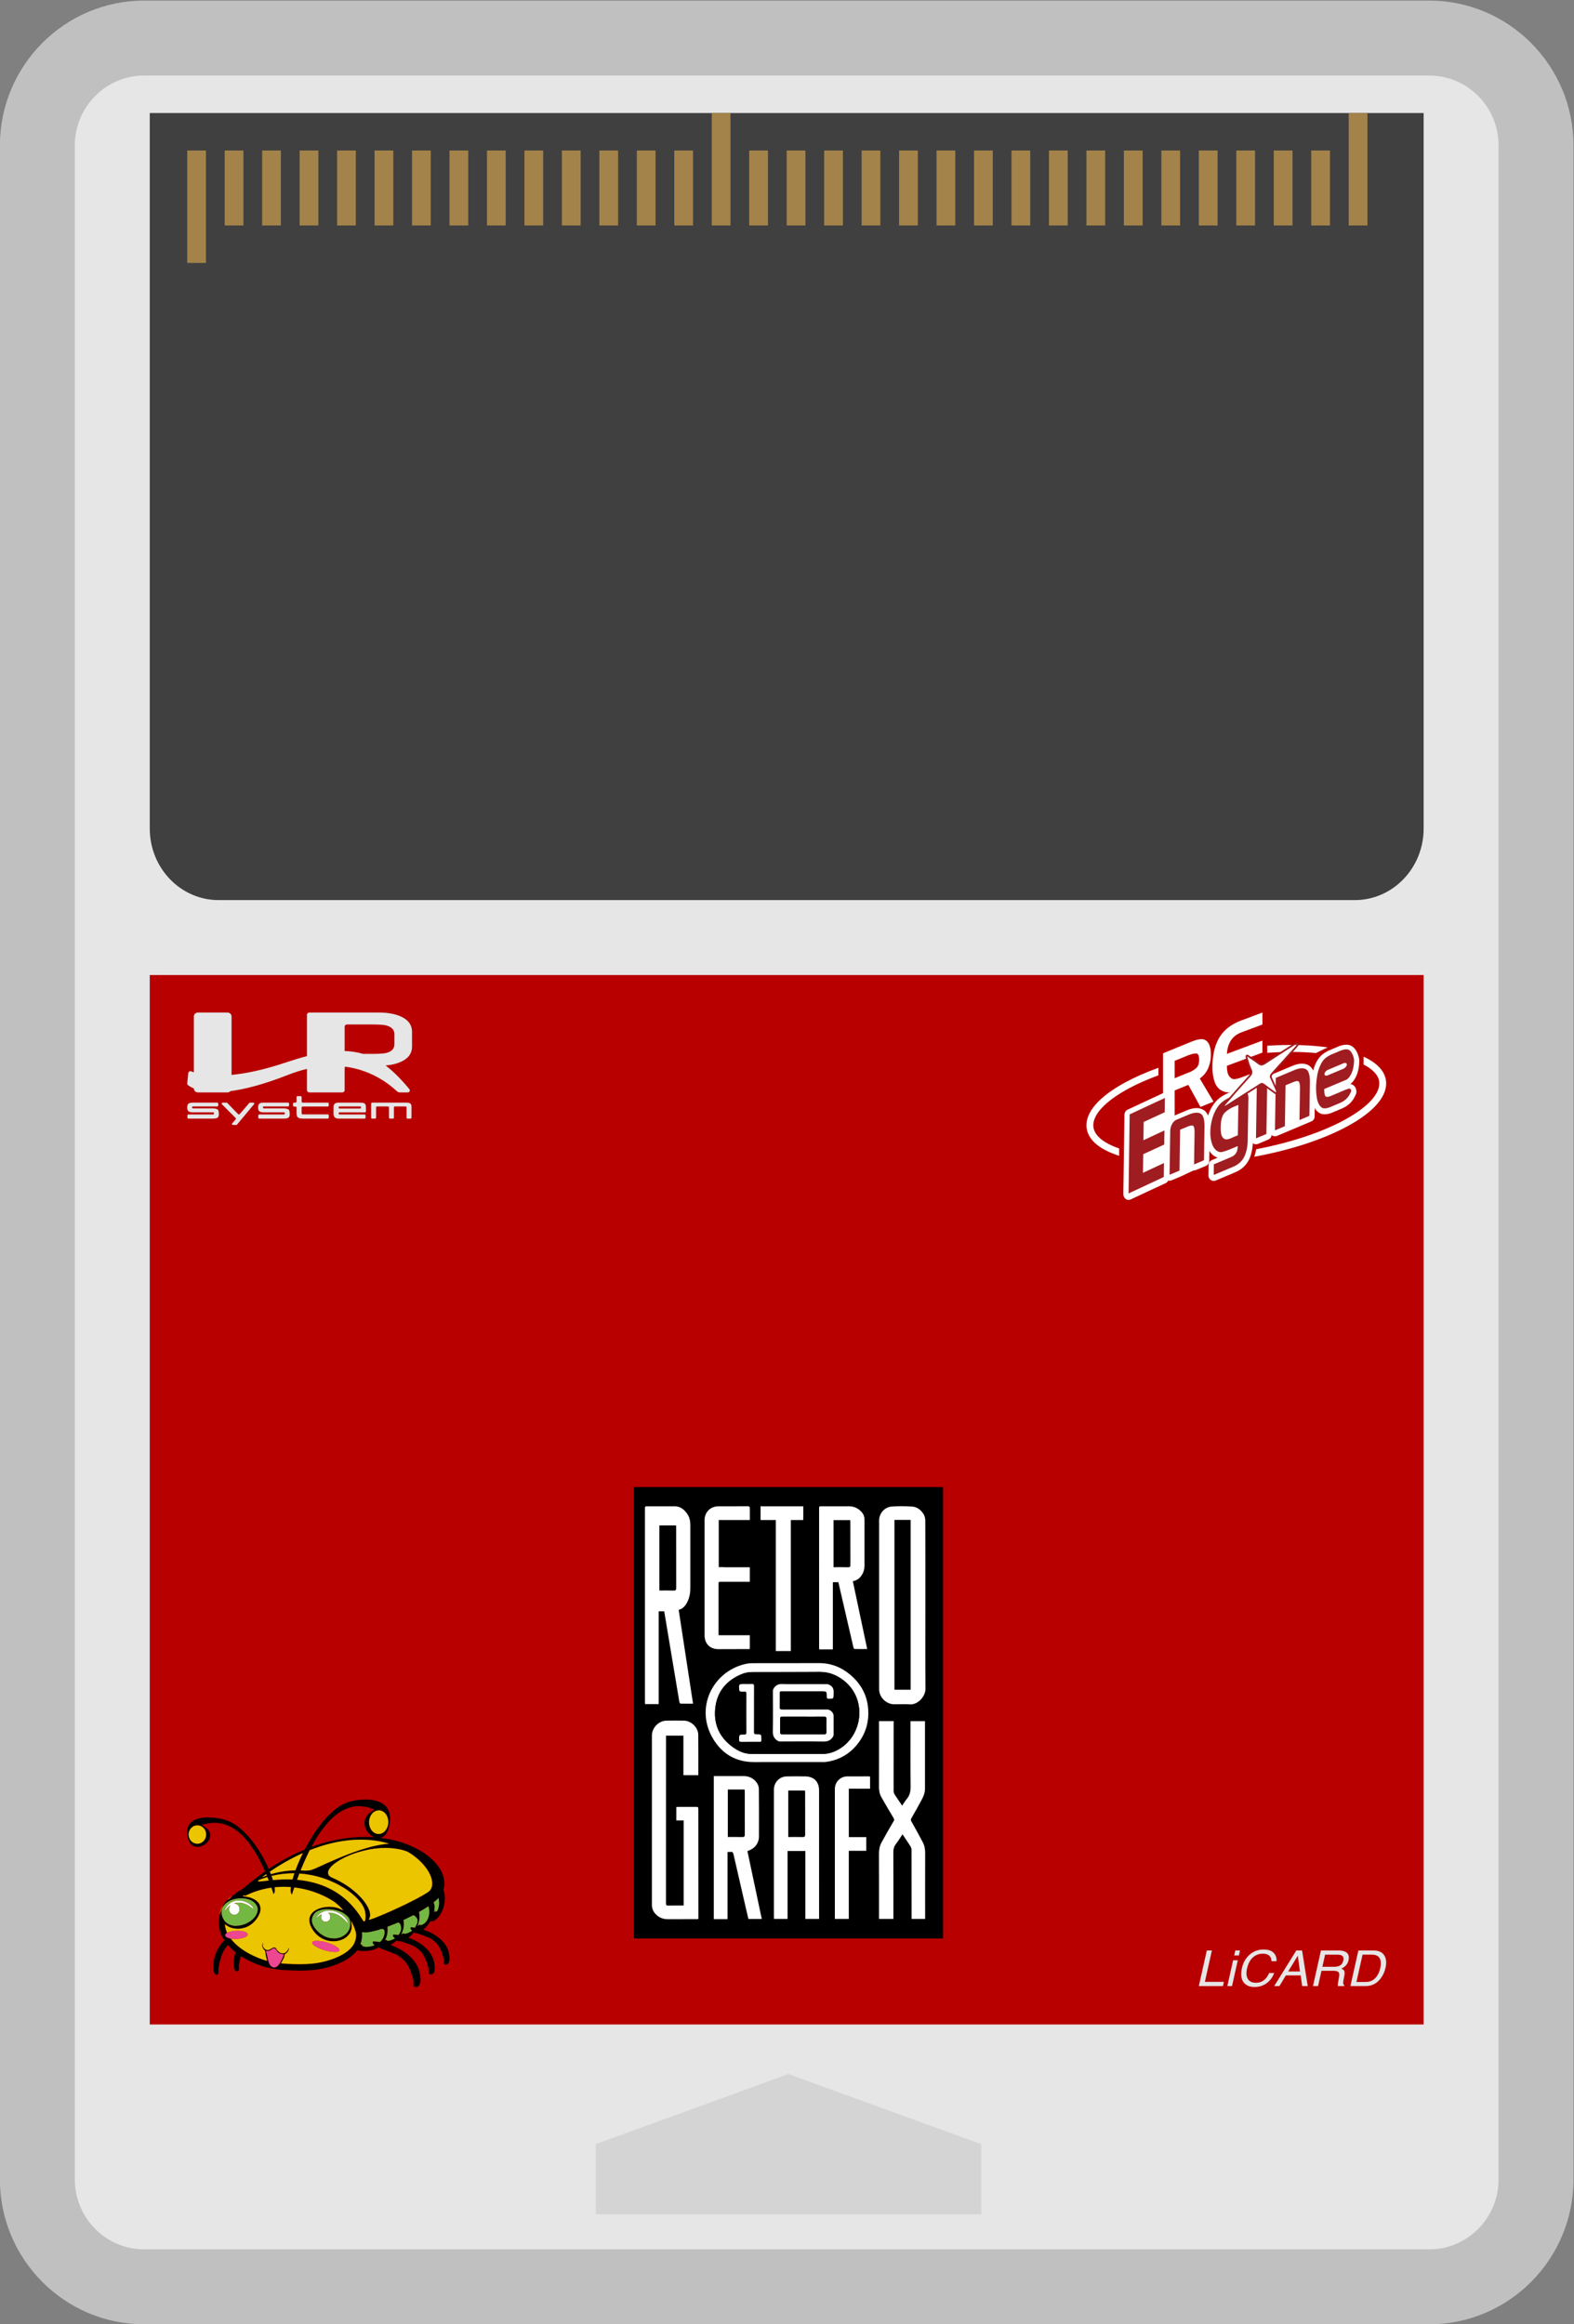 <?xml version="1.0" encoding="UTF-8" standalone="no"?>
<svg
   xmlns:dc="http://purl.org/dc/elements/1.1/"
   xmlns:cc="http://creativecommons.org/ns#"
   xmlns:rdf="http://www.w3.org/1999/02/22-rdf-syntax-ns#"
   xmlns:svg="http://www.w3.org/2000/svg"
   xmlns="http://www.w3.org/2000/svg"
   viewBox="0 0 224 330.667"
   height="330.667"
   width="224"
   xml:space="preserve"
   id="svg2"
   version="1.1"><rect x="0" y="0" width="224" height="330.667" fill="#808080" stroke="none"/><defs
     id="defs6"><clipPath
       id="clipPath18"
       clipPathUnits="userSpaceOnUse"><path
         id="path16"
         d="M 0,256 H 256 V 0 H 0 Z" /></clipPath><clipPath
       id="clipPath26"
       clipPathUnits="userSpaceOnUse"><path
         id="path24"
         d="M 44,252 H 212 V 4 H 44 Z" /></clipPath><clipPath
       id="clipPath398"
       clipPathUnits="userSpaceOnUse"><path
         id="path396"
         d="m 85.112,45.028 h 0.093 v -0.061 h -0.093 z" /></clipPath><clipPath
       id="clipPath414"
       clipPathUnits="userSpaceOnUse"><path
         id="path412"
         d="m 82.479,44.579 h 0.104 v -0.07 h -0.104 z" /></clipPath></defs><g
     transform="matrix(1.333,0,0,-1.333,-58.667,336)"
     id="g10"><g
       id="g12"><g
         clip-path="url(#clipPath18)"
         id="g14"><g
           id="g20"><g
             id="g22" /><g
             id="g34"><g
               style="opacity:0.5"
               id="g32"
               clip-path="url(#clipPath26)"><g
                 id="g30"
                 transform="translate(196.6,252)"><path
                   id="path28"
                   style="fill:#ffffff;fill-opacity:1;fill-rule:nonzero;stroke:none"
                   d="m 0,0 h -137.201 c -8.491,0 -15.399,-6.939 -15.399,-15.469 v -217.062 c 0,-8.53 6.908,-15.469 15.399,-15.469 H 0 c 8.491,0 15.4,6.939 15.4,15.469 V -15.469 C 15.4,-6.939 8.491,0 0,0" /></g></g></g></g><g
           transform="translate(59.4,244)"
           id="g36"><path
             id="path38"
             style="fill:#e6e6e6;fill-opacity:1;fill-rule:nonzero;stroke:none"
             d="m 0,0 h 137.201 c 4.086,0 7.399,-3.344 7.399,-7.469 v -217.062 c 0,-4.125 -3.313,-7.469 -7.399,-7.469 H 0 c -4.087,0 -7.4,3.344 -7.4,7.469 V -7.469 C -7.4,-3.344 -4.087,0 0,0" /></g><path
           id="path40"
           style="fill:#b80000;fill-opacity:1;fill-rule:nonzero;stroke:none"
           d="M 60,148 H 196 V 36 H 60 Z" /><g
           transform="translate(107.609,23.226)"
           id="g42"><path
             id="path44"
             style="fill:#d4d4d4;fill-opacity:1;fill-rule:nonzero;stroke:none"
             d="M 0,0 20.581,7.484 41.161,0 V -7.484 H 0 Z" /></g><g
           transform="translate(60,240)"
           id="g46"><path
             id="path48"
             style="fill:#404040;fill-opacity:1;fill-rule:nonzero;stroke:none"
             d="M 0,0 H 136 V -76.364 C 136,-80.581 132.709,-84 128.649,-84 H 7.351 C 3.291,-84 0,-80.581 0,-76.364 Z" /></g><path
           id="path50"
           style="fill:#000000;fill-opacity:1;fill-rule:nonzero;stroke:none"
           d="m 144.687,45.175 h -32.995 v 48.177 h 32.995 z" /><path
           id="path52"
           style="fill:#ffffff;fill-opacity:1;fill-rule:nonzero;stroke:none"
           d="m 139.513,71.743 h 1.709 v 18.09 h -1.709 z m 3.291,9.037 c 0,-2.989 -0.016,-5.979 0.01,-8.969 0.007,-0.785 -0.802,-1.699 -1.641,-1.646 -0.563,0.036 -1.131,0.005 -1.697,0.008 -0.859,0.004 -1.608,0.75 -1.608,1.607 -0.002,6.006 -0.002,12.013 -0.001,18.019 0.001,0.747 0.576,1.421 1.352,1.479 0.714,0.054 1.437,0.039 2.153,-0.002 0.543,-0.032 0.962,-0.351 1.239,-0.81 0.114,-0.189 0.184,-0.436 0.185,-0.656 0.012,-3.01 0.008,-6.02 0.008,-9.03" /><g
           transform="translate(118.553,62.606)"
           id="g54"><path
             id="path56"
             style="fill:#ffffff;fill-opacity:1;fill-rule:nonzero;stroke:none"
             d="m 0,0 h -1.581 v 4.222 h -1.857 v -0.22 c 0,-5.892 0.001,-11.785 -0.005,-17.677 0,-0.196 0.058,-0.247 0.247,-0.241 0.473,0.013 0.946,0.003 1.418,0.004 0.072,0.001 0.143,0.007 0.224,0.011 v 9.069 h -0.782 v 1.433 c 0.068,0.005 0.127,0.013 0.185,0.013 0.652,0.001 1.305,-0.003 1.957,0.004 0.153,0.001 0.207,-0.038 0.207,-0.2 0,-3.868 0.005,-7.736 0.008,-11.604 0,-0.052 -0.006,-0.104 -0.01,-0.168 -0.067,-0.005 -0.125,-0.013 -0.182,-0.013 -1.032,-10e-4 -2.064,0.002 -3.096,-0.002 -0.509,-0.002 -0.933,0.182 -1.282,0.548 -0.259,0.271 -0.395,0.591 -0.395,0.971 0.001,6.025 0,12.051 0.001,18.076 0,0.835 0.72,1.58 1.552,1.596 0.619,0.012 1.239,0.012 1.858,0 C -0.735,5.806 -0.002,5.093 0.006,4.298 0.021,2.894 0.012,1.489 0.012,0.084 0.012,0.059 0.005,0.034 0,0" /></g><g
           transform="translate(137.856,68.376)"
           id="g58"><path
             id="path60"
             style="fill:#ffffff;fill-opacity:1;fill-rule:nonzero;stroke:none"
             d="m 0,0 h 1.562 v -0.68 c 0,-2.25 10e-4,-4.501 -0.003,-6.752 C 1.558,-7.6 1.6,-7.737 1.695,-7.874 c 0.258,-0.371 0.506,-0.75 0.775,-1.15 0.171,0.251 0.313,0.5 0.494,0.717 0.323,0.388 0.415,0.817 0.41,1.322 -0.025,2.237 -0.011,4.474 -0.011,6.712 v 0.268 h 1.545 v -0.637 c 0,-2.191 0,-4.381 0,-6.572 0,-0.412 -0.146,-0.788 -0.331,-1.139 -0.359,-0.683 -0.743,-1.352 -1.127,-2.021 -0.068,-0.118 -0.072,-0.193 -0.003,-0.316 0.424,-0.753 0.843,-1.508 1.243,-2.273 0.186,-0.358 0.239,-0.751 0.237,-1.16 -0.009,-2.244 -0.004,-4.488 -0.004,-6.732 v -0.254 H 3.476 v 0.28 c 0,2.357 0.002,4.715 -0.005,7.072 -10e-4,0.136 -0.049,0.289 -0.121,0.405 -0.264,0.422 -0.548,0.832 -0.841,1.272 -0.247,-0.365 -0.465,-0.72 -0.715,-1.05 -0.2,-0.263 -0.267,-0.537 -0.265,-0.866 0.012,-2.284 0.007,-4.568 0.007,-6.852 V -21.11 H 0 v 0.267 c 0,2.217 0.007,4.434 -0.006,6.652 -0.002,0.445 0.067,0.866 0.277,1.25 0.418,0.764 0.855,1.517 1.295,2.268 0.072,0.123 0.067,0.197 -0.004,0.316 -0.447,0.746 -0.893,1.494 -1.319,2.253 -0.194,0.346 -0.249,0.732 -0.248,1.136 C 0.005,-4.738 0,-2.507 0,-0.276 Z" /></g><g
           transform="translate(132.999,84.802)"
           id="g62"><path
             id="path64"
             style="fill:#ffffff;fill-opacity:1;fill-rule:nonzero;stroke:none"
             d="M 0,0 C 0.535,0 1.047,0.009 1.558,-0.005 1.753,-0.01 1.801,0.052 1.8,0.241 1.792,1.765 1.795,3.289 1.795,4.813 1.795,4.884 1.788,4.955 1.784,5.027 H 0 Z m 3.596,-8.737 c -0.457,0 -0.901,-0.004 -1.345,0.007 -0.042,0.001 -0.106,0.087 -0.12,0.144 -0.338,1.449 -0.671,2.9 -1.006,4.35 -0.201,0.874 -0.403,1.748 -0.607,2.633 h -0.589 v -7.166 h -1.458 c -0.004,0.091 -0.01,0.17 -0.01,0.248 C -1.54,-3.6 -1.54,1.321 -1.54,6.242 c 0,0.26 0.001,0.26 0.261,0.26 C -0.313,6.503 0.653,6.5 1.618,6.503 2.17,6.505 2.629,6.299 2.997,5.894 3.207,5.663 3.306,5.383 3.306,5.072 3.308,3.434 3.309,1.796 3.306,0.158 3.305,-0.194 3.219,-0.528 3.024,-0.827 2.801,-1.168 2.511,-1.417 2.062,-1.492 2.574,-3.907 3.083,-6.315 3.596,-8.737" /></g><g
           transform="translate(114.406,82.314)"
           id="g66"><path
             id="path68"
             style="fill:#ffffff;fill-opacity:1;fill-rule:nonzero;stroke:none"
             d="M 0,0 C 0.535,0 1.047,0.012 1.558,-0.006 1.753,-0.013 1.801,0.071 1.8,0.334 1.792,2.44 1.795,4.547 1.795,6.654 1.795,6.752 1.788,6.85 1.784,6.95 H 0 Z m 3.596,-12.079 c -0.457,0 -0.901,-0.006 -1.345,0.009 -0.042,10e-4 -0.106,0.121 -0.12,0.199 -0.338,2.004 -0.671,4.01 -1.006,6.015 -0.201,1.208 -0.403,2.416 -0.607,3.639 h -0.589 v -9.906 h -1.458 c -0.004,0.126 -0.01,0.234 -0.01,0.342 -0.001,6.804 -0.001,13.607 -0.001,20.41 0,0.361 0.001,0.361 0.261,0.361 0.966,0 1.931,-0.003 2.897,10e-4 C 2.17,8.994 2.629,8.709 2.997,8.148 3.207,7.829 3.306,7.442 3.306,7.012 3.308,4.747 3.309,2.483 3.305,0.218 3.305,-0.269 3.219,-0.73 3.024,-1.143 2.801,-1.615 2.511,-1.959 2.062,-2.062 2.574,-5.401 3.083,-8.731 3.596,-12.079" /></g><g
           transform="translate(123.501,61.058)"
           id="g70"><path
             id="path72"
             style="fill:#ffffff;fill-opacity:1;fill-rule:nonzero;stroke:none"
             d="m 0,0 h -1.781 v -5.033 c 0.524,0 1.035,0.011 1.545,-0.006 0.212,-0.007 0.252,0.067 0.251,0.261 C 0.007,-3.262 0.011,-1.745 0.01,-0.228 0.01,-0.157 0.004,-0.085 0,0 m -3.285,1.454 c 0.083,0 0.154,0 0.226,0 0.979,0 1.957,0 2.936,0 0.593,0 1.083,-0.23 1.425,-0.709 C 1.429,0.566 1.525,0.32 1.527,0.104 1.546,-1.594 1.541,-3.292 1.536,-4.99 1.534,-5.731 1.074,-6.31 0.305,-6.553 c 0.51,-2.409 1.02,-4.819 1.533,-7.243 H 0.411 c -0.102,0.437 -0.205,0.868 -0.305,1.301 -0.43,1.864 -0.862,3.728 -1.285,5.594 -0.044,0.194 -0.11,0.296 -0.324,0.26 -0.096,-0.016 -0.197,-0.003 -0.314,-0.003 v -7.174 h -1.468 z" /></g><g
           transform="translate(128.166,60.957)"
           id="g74"><path
             id="path76"
             style="fill:#ffffff;fill-opacity:1;fill-rule:nonzero;stroke:none"
             d="m 0,0 v -4.933 c 0.534,0 1.052,0.008 1.57,-0.004 0.183,-0.004 0.22,0.058 0.219,0.228 -0.006,1.496 -0.003,2.992 -0.004,4.489 0,0.07 -0.006,0.141 -0.01,0.22 z M 3.291,-13.69 H 1.826 v 7.245 h -1.899 v -7.246 H -1.52 c -0.004,0.084 -0.01,0.155 -0.01,0.227 0,4.528 -10e-4,9.056 0,13.584 0,0.761 0.589,1.379 1.351,1.396 C 0.493,1.531 1.166,1.531 1.839,1.517 2.755,1.498 3.29,0.939 3.29,0.022 c 10e-4,-3.263 10e-4,-6.526 10e-4,-9.789 0,-1.225 0,-2.45 0,-3.675 0,-0.079 0,-0.158 0,-0.248" /></g><g
           transform="translate(128.077,64.873)"
           id="g78"><path
             id="path80"
             style="fill:#ffffff;fill-opacity:1;fill-rule:nonzero;stroke:none"
             d="m 0,0 v 0.005 c 1.258,0 2.516,0.004 3.774,-0.002 0.434,-0.002 0.845,0.09 1.24,0.259 2.975,1.269 3.645,5.445 1.053,7.53 C 5.291,8.416 4.429,8.762 3.409,8.751 1.026,8.727 -1.358,8.751 -3.741,8.735 -4.093,8.733 -4.466,8.678 -4.792,8.551 -6.426,7.912 -7.472,6.738 -7.692,4.98 -7.909,3.243 -7.297,1.8 -5.86,0.753 -5.287,0.336 -4.654,0.02 -3.934,0.007 -2.623,-0.018 -1.311,0 0,0 m -0.041,-0.866 c -1.179,0 -2.357,0.002 -3.535,-0.001 -1.868,-0.003 -3.313,0.819 -4.289,2.368 -2.091,3.318 -0.16,7.265 3.341,8.091 0.282,0.066 0.579,0.093 0.869,0.094 2.33,0.008 4.66,-0.007 6.989,0.009 C 4.627,9.703 5.745,9.271 6.717,8.445 7.762,7.558 8.43,6.44 8.593,5.073 8.782,3.492 8.37,2.065 7.313,0.854 6.455,-0.128 5.367,-0.695 4.072,-0.857 3.947,-0.873 3.819,-0.866 3.693,-0.866 c -1.245,0 -2.49,0 -3.734,0" /></g><g
           transform="translate(136.9,62.463)"
           id="g82"><path
             id="path84"
             style="fill:#ffffff;fill-opacity:1;fill-rule:nonzero;stroke:none"
             d="m 0,0 v -1.301 h -2.267 v -5.165 h 1.86 v -1.463 h -1.861 v -7.267 h -1.491 v 0.247 c 0,4.534 0,9.067 0,13.6 0,0.769 0.573,1.356 1.34,1.363 0.745,0.006 1.491,0.002 2.236,10e-4 C -0.131,0.015 -0.079,0.007 0,0" /></g><path
           id="path86"
           style="fill:#000000;fill-opacity:1;fill-rule:nonzero;stroke:none"
           d="m 139.513,89.833 h 1.709 v -18.09 h -1.709 z" /><g
           transform="translate(123.501,61.058)"
           id="g88"><path
             id="path90"
             style="fill:#000000;fill-opacity:1;fill-rule:nonzero;stroke:none"
             d="m 0,0 c 0.004,-0.085 0.01,-0.157 0.01,-0.228 10e-4,-1.517 -0.003,-3.034 0.005,-4.55 0.001,-0.194 -0.039,-0.268 -0.251,-0.261 -0.51,0.017 -1.021,0.006 -1.545,0.006 V 0 Z" /></g><g
           transform="translate(128.166,60.957)"
           id="g92"><path
             id="path94"
             style="fill:#000000;fill-opacity:1;fill-rule:nonzero;stroke:none"
             d="M 0,0 H 1.775 C 1.779,-0.079 1.785,-0.15 1.785,-0.22 1.786,-1.717 1.783,-3.213 1.789,-4.709 1.79,-4.879 1.753,-4.941 1.57,-4.937 1.052,-4.925 0.534,-4.933 0,-4.933 Z" /></g><g
           transform="translate(124.508,69.657)"
           id="g96"><path
             id="path98"
             style="fill:#000000;fill-opacity:1;fill-rule:nonzero;stroke:none"
             d="M 0,0 C 0,0.818 -0.004,1.637 0.003,2.455 0.005,2.629 -0.05,2.693 -0.226,2.684 -0.471,2.672 -0.718,2.681 -0.964,2.681 c -0.67,0 -0.673,0 -0.605,-0.674 0.005,-0.051 0.084,-0.127 0.138,-0.135 0.13,-0.02 0.266,-0.018 0.398,-0.004 0.18,0.018 0.222,-0.055 0.222,-0.227 -0.007,-1.377 -0.007,-2.755 0,-4.132 0.001,-0.183 -0.068,-0.223 -0.232,-0.224 -0.554,-0.004 -0.548,-0.009 -0.546,-0.566 0,-0.17 0.063,-0.213 0.223,-0.211 0.632,0.007 1.264,0.003 1.896,0.003 0.258,0 0.258,10e-4 0.259,0.266 0,0.536 0,0.544 -0.543,0.535 -0.197,-0.003 -0.251,0.066 -0.249,0.253 C 0.004,-1.623 0,-0.812 0,0 M 5.28,2.67 C 4.534,2.67 3.788,2.649 3.043,2.678 2.678,2.693 2.408,2.601 2.178,2.317 2.074,2.189 2.017,2.077 2.017,1.911 2.023,0.48 2.034,-0.952 2.011,-2.384 c -0.006,-0.378 0.082,-0.661 0.377,-0.9 0.131,-0.106 0.247,-0.172 0.421,-0.171 1.532,0.006 3.064,0.018 4.595,-0.007 0.401,-0.006 0.702,0.087 0.95,0.401 0.092,0.117 0.149,0.219 0.148,0.371 -0.008,0.659 -0.003,1.318 -0.003,1.978 -0.001,0.327 -0.341,0.669 -0.667,0.669 -1.612,0 -3.223,0.002 -4.835,-0.004 -0.191,0 -0.256,0.06 -0.251,0.252 0.011,0.472 0.003,0.945 0.004,1.418 0,0.278 10e-4,0.279 0.276,0.279 1.385,0 2.77,0 4.155,0 0.588,0 0.593,0 0.59,-0.578 C 7.77,1.165 7.809,1.102 7.982,1.103 8.499,1.108 8.482,1.102 8.504,1.614 8.52,1.984 8.499,2.321 8.149,2.535 8.049,2.597 7.929,2.662 7.817,2.664 6.972,2.674 6.126,2.669 5.28,2.67 M 3.569,-4.783 c -1.311,0 -2.623,-0.018 -3.934,0.007 -0.72,0.013 -1.353,0.328 -1.925,0.746 -1.437,1.047 -2.049,2.49 -1.832,4.226 0.219,1.759 1.265,2.932 2.899,3.571 0.326,0.128 0.7,0.183 1.052,0.185 2.383,0.016 4.766,-0.008 7.149,0.016 1.021,0.011 1.883,-0.336 2.659,-0.96 2.591,-2.084 1.922,-6.26 -1.053,-7.53 -0.396,-0.169 -0.806,-0.26 -1.24,-0.258 -1.258,0.005 -2.517,0.002 -3.775,0.002 z" /></g><g
           transform="translate(129.768,68.846)"
           id="g100"><path
             id="path102"
             style="fill:#ffffff;fill-opacity:1;fill-rule:nonzero;stroke:none"
             d="m 0,0 c -0.752,0 -1.504,-0.004 -2.256,0.003 -0.16,0.002 -0.211,-0.054 -0.209,-0.205 0.005,-0.486 0.005,-0.972 0,-1.457 -0.002,-0.151 0.05,-0.213 0.209,-0.213 1.503,0.004 3.007,0.004 4.511,0 0.158,0 0.211,0.061 0.21,0.212 -0.005,0.479 -0.007,0.958 0,1.437 C 2.468,-0.052 2.413,0.006 2.236,0.004 1.491,-0.005 0.745,0 0,0 M 0.02,3.48 C 0.865,3.48 1.711,3.485 2.557,3.474 2.668,3.473 2.788,3.407 2.889,3.346 3.239,3.132 3.26,2.795 3.244,2.425 3.222,1.912 3.238,1.919 2.721,1.914 2.548,1.912 2.51,1.975 2.51,2.135 2.513,2.713 2.509,2.713 1.921,2.713 c -1.385,0 -2.77,0 -4.156,-10e-4 -0.275,0 -0.276,-0.001 -0.276,-0.278 0,-0.473 0.007,-0.946 -0.004,-1.419 -0.004,-0.192 0.06,-0.252 0.252,-0.251 1.611,0.006 3.223,0.004 4.834,0.003 0.327,0 0.667,-0.341 0.667,-0.669 0,-0.659 -0.004,-1.318 0.003,-1.977 0.002,-0.152 -0.055,-0.255 -0.147,-0.371 -0.249,-0.315 -0.55,-0.407 -0.95,-0.401 -1.532,0.024 -3.064,0.012 -4.595,0.006 -0.175,0 -0.29,0.065 -0.422,0.172 -0.294,0.239 -0.382,0.522 -0.376,0.9 0.023,1.431 0.012,2.863 0.006,4.295 -0.001,0.166 0.057,0.278 0.16,0.405 0.23,0.285 0.5,0.376 0.866,0.362 C -1.473,3.46 -0.726,3.48 0.02,3.48" /></g><g
           transform="translate(124.508,69.657)"
           id="g104"><path
             id="path106"
             style="fill:#ffffff;fill-opacity:1;fill-rule:nonzero;stroke:none"
             d="m 0,0 c 0,-0.812 0.004,-1.623 -0.003,-2.435 -0.002,-0.187 0.052,-0.256 0.249,-0.253 0.543,0.009 0.543,0.001 0.543,-0.535 -0.001,-0.265 -0.001,-0.266 -0.259,-0.266 -0.632,0 -1.264,0.004 -1.896,-0.003 -0.16,-0.002 -0.223,0.041 -0.223,0.211 -0.002,0.557 -0.008,0.562 0.546,0.566 0.165,10e-4 0.233,0.041 0.232,0.224 -0.007,1.377 -0.007,2.755 0,4.132 0,0.172 -0.042,0.245 -0.222,0.227 -0.132,-0.014 -0.268,-0.016 -0.398,0.004 -0.054,0.008 -0.133,0.084 -0.138,0.135 -0.067,0.674 -0.065,0.674 0.605,0.674 0.246,0 0.493,-0.009 0.738,0.003 C -0.05,2.693 0.005,2.629 0.003,2.455 -0.004,1.637 0,0.818 0,0" /></g><g
           transform="translate(129.768,68.846)"
           id="g108"><path
             id="path110"
             style="fill:#000000;fill-opacity:1;fill-rule:nonzero;stroke:none"
             d="m 0,0 c 0.745,0 1.491,-0.005 2.236,0.004 0.177,0.002 0.232,-0.056 0.229,-0.227 -0.007,-0.479 -0.005,-0.958 0,-1.437 0.001,-0.151 -0.052,-0.212 -0.21,-0.212 -1.504,0.004 -3.008,0.004 -4.511,0 -0.159,0 -0.211,0.062 -0.209,0.213 0.005,0.485 0.005,0.971 0,1.457 -0.002,0.151 0.049,0.207 0.209,0.205 C -1.504,-0.004 -0.752,0 0,0" /></g><g
           transform="translate(122.519,77.541)"
           id="g112"><path
             id="path114"
             style="fill:#ffffff;fill-opacity:1;fill-rule:nonzero;stroke:none"
             d="m 0,0 h -0.666 -0.23 -0.897 c 0,0.094 0,0.166 0,0.238 0,0.446 0,0.892 0,1.338 0,1.291 0,2.582 0,3.873 0,0.256 10e-4,0.256 0.263,0.256 0.211,0 0.422,0 0.634,0 v 0 h 2.438 c 0,0.517 0,1.034 10e-4,1.551 h -2.74 v 0.015 h -0.576 v 5.026 h 0.576 0.31 2.432 c 0.001,0.403 0.001,0.807 0.001,1.211 0,0.194 -0.039,0.263 -0.25,0.261 -1.032,-0.012 -2.064,-0.005 -3.095,-0.006 -0.861,-10e-4 -1.487,-0.623 -1.489,-1.483 -0.003,-1.517 -0.002,-10.504 0,-12.281 0.002,-0.909 0.583,-1.487 1.487,-1.485 1.045,10e-4 2.09,0.006 3.135,0.009 0.059,0 0.118,0 0.195,0 0.005,0.092 0.013,0.17 0.013,0.248 0,0.41 0,0.819 0,1.229 z" /></g><g
           transform="translate(129.772,91.304)"
           id="g116"><path
             id="path118"
             style="fill:#ffffff;fill-opacity:1;fill-rule:nonzero;stroke:none"
             d="m 0,0 h -0.248 c -0.786,0 -4.314,0 -4.314,0 v -1.467 h 1.629 v -13.985 h 1.602 v 13.985 h 1.326 v 0.402 H 0 Z" /></g><g
           transform="translate(172.852,43.897)"
           id="g120"><path
             id="path122"
             style="fill:#e6e6e6;fill-opacity:1;fill-rule:nonzero;stroke:none"
             d="M 0,0 H 0.543 L -0.208,-3.346 H 1.824 L 1.723,-3.798 h -2.575 z" /></g><g
           transform="translate(175.896,43.897)"
           id="g124"><path
             id="path126"
             style="fill:#e6e6e6;fill-opacity:1;fill-rule:nonzero;stroke:none"
             d="M 0,0 H 0.5 L 0.38,-0.527 h -0.5 z m -0.235,-1.042 h 0.5 l -0.617,-2.756 h -0.5 z" /></g><g
           transform="translate(180.286,42.756)"
           id="g128"><path
             id="path130"
             style="fill:#e6e6e6;fill-opacity:1;fill-rule:nonzero;stroke:none"
             d="m 0,0 h -0.53 c -0.005,0.246 -0.082,0.44 -0.229,0.584 -0.147,0.143 -0.383,0.215 -0.707,0.215 -0.395,0 -0.743,-0.131 -1.044,-0.395 -0.302,-0.263 -0.513,-0.666 -0.635,-1.209 -0.1,-0.446 -0.072,-0.806 0.086,-1.083 0.157,-0.277 0.453,-0.416 0.888,-0.416 0.401,0 0.739,0.146 1.013,0.437 0.144,0.154 0.272,0.355 0.383,0.605 h 0.529 c -0.136,-0.4 -0.367,-0.735 -0.693,-1.006 -0.393,-0.325 -0.86,-0.488 -1.401,-0.488 -0.466,0 -0.827,0.133 -1.084,0.4 -0.336,0.354 -0.422,0.899 -0.256,1.637 0.125,0.56 0.385,1.02 0.778,1.378 0.426,0.39 0.936,0.585 1.531,0.585 0.508,0 0.874,-0.127 1.098,-0.38 C -0.049,0.61 0.042,0.322 0,0" /></g><g
           transform="translate(182.795,41.655)"
           id="g132"><path
             id="path134"
             style="fill:#e6e6e6;fill-opacity:1;fill-rule:nonzero;stroke:none"
             d="M 0,0 -0.232,1.678 -1.256,0 Z M -0.388,2.242 H 0.227 L 0.83,-1.557 H 0.235 l -0.153,1.138 h -1.586 l -0.688,-1.138 h -0.557 z" /></g><g
           transform="translate(186.446,42.156)"
           id="g136"><path
             id="path138"
             style="fill:#e6e6e6;fill-opacity:1;fill-rule:nonzero;stroke:none"
             d="M 0,0 C 0.255,0 0.468,0.048 0.638,0.145 0.808,0.241 0.921,0.415 0.977,0.666 1.037,0.936 0.975,1.12 0.789,1.218 0.689,1.27 0.546,1.295 0.36,1.295 H -0.967 L -1.256,0 Z M -1.409,1.74 H 0.448 C 0.754,1.74 0.996,1.698 1.174,1.613 1.514,1.451 1.636,1.152 1.54,0.716 1.489,0.489 1.398,0.303 1.266,0.158 1.134,0.013 0.968,-0.103 0.77,-0.191 0.914,-0.252 1.014,-0.331 1.07,-0.429 1.127,-0.527 1.135,-0.687 1.095,-0.908 L 0.999,-1.417 C 0.972,-1.562 0.961,-1.669 0.967,-1.74 0.972,-1.861 1.013,-1.938 1.089,-1.973 L 1.07,-2.058 H 0.404 c -0.011,0.033 -0.016,0.075 -0.016,0.127 0,0.051 0.013,0.151 0.041,0.299 l 0.109,0.634 c 0.042,0.248 -0.018,0.415 -0.18,0.499 -0.095,0.047 -0.253,0.07 -0.475,0.07 H -1.354 L -1.717,-2.058 H -2.26 Z" /></g><g
           transform="translate(189.796,40.538)"
           id="g140"><path
             id="path142"
             style="fill:#e6e6e6;fill-opacity:1;fill-rule:nonzero;stroke:none"
             d="M 0,0 C 0.184,0 0.339,0.018 0.464,0.054 0.69,0.121 0.892,0.251 1.07,0.442 1.212,0.595 1.333,0.791 1.433,1.031 1.493,1.174 1.537,1.306 1.564,1.429 1.67,1.899 1.653,2.264 1.514,2.524 1.375,2.784 1.086,2.914 0.647,2.914 H -0.317 L -0.969,0 Z M -0.762,3.359 H 0.863 C 1.414,3.359 1.8,3.173 2.02,2.803 2.217,2.468 2.256,2.04 2.138,1.518 2.049,1.114 1.887,0.75 1.652,0.424 1.242,-0.152 0.693,-0.44 0.005,-0.44 h -1.619 z" /></g><g
           transform="translate(86.117,140.621)"
           id="g144"><path
             id="path146"
             style="fill:#e6e6e6;fill-opacity:1;fill-rule:nonzero;stroke:none"
             d="m 0,0 c 0,-0.482 -0.29,-0.794 -0.869,-0.935 -0.272,-0.067 -0.775,-0.1 -1.508,-0.1 h -0.964 c -0.613,0.183 -1.263,0.285 -1.97,0.307 v 2.037 0.562 c 0,0.13 0.115,0.236 0.257,0.236 h 2.392 c 0.842,0 1.394,-0.025 1.657,-0.075 C -0.335,1.891 0,1.571 0,1.072 Z m 0.637,2.98 c -0.623,0.266 -1.4,0.399 -2.331,0.399 h -7.194 -0.19 c -0.142,0 -0.257,-0.106 -0.257,-0.237 v -4.415 c -0.696,-0.18 -1.439,-0.404 -2.237,-0.672 -2.399,-0.808 -4.313,-1.19 -5.813,-1.333 v 4.587 1.659 c 0,0.227 -0.2,0.411 -0.446,0.411 h -3.131 v 0 c -0.247,0 -0.447,-0.184 -0.447,-0.411 v -5.967 c -0.107,0.036 -0.199,0.07 -0.275,0.101 -0.145,0.061 -0.308,-0.046 -0.325,-0.211 l -0.106,-1.048 c -0.009,-0.088 0.026,-0.172 0.094,-0.223 0.107,-0.082 0.3,-0.216 0.612,-0.348 v -0.01 c 0,-0.227 0.2,-0.411 0.447,-0.411 h 3.13 0.001 c 0.134,0 0.254,0.055 0.336,0.141 1.527,0.202 3.524,0.704 6.122,1.726 0.708,0.279 1.388,0.49 2.038,0.644 v -0.441 -1.834 c 0,-0.13 0.115,-0.236 0.257,-0.236 h 3.51 v 0 0 c 0.142,0 0.257,0.106 0.257,0.236 v 2.37 c 0,0.055 0.021,0.105 0.056,0.145 2.601,-0.343 4.45,-1.622 5.536,-2.632 0.082,-0.077 0.193,-0.119 0.308,-0.119 h 0.835 c 0.187,0 0.291,0.208 0.175,0.349 -0.861,1.041 -1.684,1.883 -2.539,2.526 0.61,0.053 1.135,0.175 1.577,0.367 0.831,0.349 1.246,0.905 1.246,1.67 v 1.546 c 0,0.756 -0.415,1.313 -1.246,1.671" /></g><g
           transform="translate(67.306,133.586)"
           id="g148"><path
             id="path150"
             style="fill:#e6e6e6;fill-opacity:1;fill-rule:nonzero;stroke:none"
             d="m 0,0 c -0.018,0.035 -0.052,0.066 -0.104,0.095 -0.109,0.06 -0.302,0.09 -0.58,0.09 h -1.998 c -0.061,0 -0.111,0.046 -0.111,0.103 v 0.001 c 0,0.057 0.05,0.103 0.111,0.103 h 2.575 c 0.061,0 0.111,0.046 0.111,0.102 v 0.201 c 0,0.056 -0.05,0.102 -0.111,0.102 H -2.705 C -2.873,0.797 -3.006,0.775 -3.104,0.731 -3.156,0.709 -3.2,0.668 -3.238,0.607 -3.283,0.535 -3.306,0.43 -3.306,0.293 c 0,-0.237 0.059,-0.387 0.176,-0.451 0.101,-0.054 0.27,-0.081 0.504,-0.081 h 2.066 c 0.062,0 0.112,-0.046 0.112,-0.103 v -0.022 c 0,-0.056 -0.05,-0.102 -0.112,-0.102 h -2.614 c -0.061,0 -0.111,-0.046 -0.111,-0.103 v -0.237 c 0,-0.056 0.05,-0.102 0.111,-0.102 h 2.618 c 0.162,0 0.287,0.015 0.374,0.044 0.087,0.029 0.153,0.079 0.195,0.148 0.04,0.064 0.06,0.162 0.06,0.295 0,0.077 -0.007,0.158 -0.021,0.242 C 0.037,-0.096 0.02,-0.036 0,0" /></g><g
           transform="translate(71.048,134.383)"
           id="g152"><path
             id="path154"
             style="fill:#e6e6e6;fill-opacity:1;fill-rule:nonzero;stroke:none"
             d="m 0,0 h -0.338 c -0.034,0 -0.066,-0.014 -0.087,-0.039 l -1.022,-1.183 c -0.043,-0.05 -0.125,-0.052 -0.17,-0.005 l -1.156,1.193 C -2.795,-0.012 -2.825,0 -2.856,0 H -3.26 c -0.097,0 -0.147,-0.106 -0.082,-0.172 l 1.464,-1.469 c 0.037,-0.037 0.039,-0.093 0.006,-0.133 l -0.38,-0.444 c -0.058,-0.067 -0.006,-0.165 0.087,-0.165 h 0.343 c 0.035,0 0.067,0.015 0.089,0.04 l 1.821,2.178 C 0.144,-0.097 0.092,0 0,0" /></g><g
           transform="translate(74.872,133.586)"
           id="g156"><path
             id="path158"
             style="fill:#e6e6e6;fill-opacity:1;fill-rule:nonzero;stroke:none"
             d="m 0,0 c -0.018,0.035 -0.052,0.066 -0.104,0.095 -0.109,0.06 -0.302,0.09 -0.58,0.09 h -1.998 c -0.061,0 -0.111,0.046 -0.111,0.103 v 0.001 c 0,0.057 0.05,0.103 0.111,0.103 h 2.575 c 0.061,0 0.111,0.046 0.111,0.102 v 0.201 c 0,0.056 -0.05,0.102 -0.111,0.102 H -2.705 C -2.873,0.797 -3.006,0.775 -3.104,0.731 -3.156,0.709 -3.2,0.668 -3.238,0.607 -3.283,0.535 -3.306,0.43 -3.306,0.293 c 0,-0.237 0.059,-0.387 0.176,-0.451 0.101,-0.054 0.27,-0.081 0.504,-0.081 h 2.066 c 0.062,0 0.112,-0.046 0.112,-0.103 v -0.022 c 0,-0.056 -0.05,-0.102 -0.112,-0.102 h -2.614 c -0.061,0 -0.111,-0.046 -0.111,-0.103 v -0.237 c 0,-0.056 0.05,-0.102 0.111,-0.102 h 2.618 c 0.162,0 0.287,0.015 0.374,0.044 0.087,0.029 0.153,0.079 0.195,0.148 0.04,0.064 0.06,0.162 0.06,0.295 0,0.077 -0.007,0.158 -0.021,0.242 C 0.037,-0.096 0.02,-0.036 0,0" /></g><g
           transform="translate(78.999,134.383)"
           id="g160"><path
             id="path162"
             style="fill:#e6e6e6;fill-opacity:1;fill-rule:nonzero;stroke:none"
             d="m 0,0 h -2.673 c -0.061,0 -0.111,0.046 -0.111,0.102 v 0.492 c 0,0.057 -0.05,0.103 -0.111,0.103 h -0.328 c -0.061,0 -0.111,-0.046 -0.111,-0.103 V 0.102 C -3.334,0.046 -3.384,0 -3.445,0 h -0.15 c -0.062,0 -0.112,-0.046 -0.112,-0.102 v -0.212 c 0,-0.056 0.05,-0.102 0.112,-0.102 h 0.15 c 0.061,0 0.111,-0.046 0.111,-0.102 v -0.6 c 10e-4,-0.162 0.028,-0.288 0.081,-0.378 0.027,-0.048 0.075,-0.091 0.145,-0.128 0.089,-0.053 0.253,-0.08 0.492,-0.082 H 0 c 0.061,0 0.111,0.046 0.111,0.103 v 0.248 c 0,0.056 -0.05,0.102 -0.111,0.102 h -2.673 c -0.061,0 -0.111,0.046 -0.111,0.102 v 0.633 c 0,0.056 0.05,0.102 0.111,0.102 H 0 c 0.061,0 0.111,0.046 0.111,0.102 v 0.212 C 0.111,-0.046 0.061,0 0,0" /></g><g
           transform="translate(82.559,133.855)"
           id="g164"><path
             id="path166"
             style="fill:#e6e6e6;fill-opacity:1;fill-rule:nonzero;stroke:none"
             d="m 0,0 c 0,-0.057 -0.05,-0.102 -0.111,-0.102 h -2.172 c -0.061,0 -0.111,0.045 -0.111,0.102 v 0.021 c 0,0.056 0.05,0.102 0.111,0.102 h 2.172 C -0.05,0.123 0,0.077 0,0.021 Z M 0.318,0.471 C 0.244,0.508 0.057,0.527 -0.245,0.529 H -2.394 C -2.577,0.529 -2.713,0.493 -2.801,0.421 -2.896,0.345 -2.944,0.228 -2.944,0.069 v -0.714 c 0,-0.173 0.042,-0.303 0.126,-0.39 0.089,-0.095 0.231,-0.142 0.424,-0.142 h 2.765 c 0.061,0 0.111,0.046 0.111,0.102 v 0.238 c 0,0.056 -0.05,0.102 -0.111,0.102 h -2.654 c -0.061,0 -0.111,0.046 -0.111,0.102 v 0.023 c 0,0.056 0.05,0.102 0.111,0.102 h 2.694 c 0.061,0 0.111,0.046 0.111,0.102 v 0.349 c 0,0.191 -0.018,0.321 -0.055,0.39 C 0.436,0.395 0.386,0.441 0.318,0.471" /></g><g
           transform="translate(87.414,134.383)"
           id="g168"><path
             id="path170"
             style="fill:#e6e6e6;fill-opacity:1;fill-rule:nonzero;stroke:none"
             d="M 0,0 H -3.669 C -3.73,0 -3.78,-0.046 -3.78,-0.102 v -1.501 c 0,-0.057 0.05,-0.103 0.111,-0.103 h 0.307 c 0.061,0 0.111,0.046 0.111,0.103 v 1.095 c 0,0.057 0.05,0.102 0.111,0.102 h 1.153 c 0.061,0 0.111,-0.045 0.111,-0.102 v -1.095 c 0,-0.057 0.05,-0.103 0.111,-0.103 h 0.307 c 0.061,0 0.111,0.046 0.111,0.103 v 1.095 c 0,0.057 0.05,0.102 0.111,0.102 h 1.125 C -0.05,-0.406 0,-0.451 0,-0.508 V -1.603 C 0,-1.66 0.05,-1.706 0.111,-1.706 h 0.307 c 0.061,0 0.111,0.046 0.111,0.103 v 1.197 c 0,0.123 -0.033,0.218 -0.1,0.285 C 0.359,-0.042 0.216,-0.001 0,0" /></g><g
           transform="translate(164.544,135.912)"
           id="g172"><path
             id="path174"
             style="fill:#ffffff;fill-opacity:1;fill-rule:nonzero;stroke:none"
             d="M 0,0 C 0.935,0.502 1.997,0.966 3.143,1.39 V 2.191 C 1.867,1.73 0.693,1.219 -0.339,0.665 c -2.942,-1.578 -4.426,-3.337 -4.178,-4.954 0.192,-1.253 1.409,-2.256 3.465,-2.914 v 0.787 c -1.625,0.555 -2.602,1.334 -2.742,2.244 C -3.986,-2.917 -2.604,-1.397 0,0" /></g><g
           transform="translate(170.934,139.465)"
           id="g176"><path
             id="path178"
             style="fill:#ffffff;fill-opacity:1;fill-rule:nonzero;stroke:none"
             d="M 0,0 -1.517,-0.622 V -2.478 L 0,-1.856 c 0.011,-0.003 0.022,-10e-4 0.033,0.003 0.011,0.005 0.022,0.009 0.032,0.013 0.263,0.108 0.502,0.256 0.718,0.444 0.216,0.186 0.321,0.492 0.316,0.914 0,0.437 -0.113,0.653 -0.34,0.65 C 0.532,0.163 0.279,0.104 0,-0.01 Z M 0.295,1.434 C 0.355,1.451 0.414,1.473 0.472,1.496 0.529,1.52 0.588,1.54 0.648,1.558 0.872,1.636 1.092,1.682 1.308,1.695 1.524,1.709 1.714,1.646 1.878,1.509 2.025,1.392 2.136,1.228 2.21,1.019 2.284,0.81 2.329,0.582 2.345,0.336 2.345,0.288 2.346,0.241 2.35,0.194 2.352,0.148 2.354,0.101 2.354,0.052 2.359,-0.458 2.264,-0.94 2.071,-1.392 1.876,-1.845 1.574,-2.216 1.164,-2.507 l 1.469,-2.465 -1.394,-0.571 -1.296,2.36 -1.46,-0.598 v -2.893 l -1.238,-0.508 v 7.365 z" /></g><g
           transform="translate(175.417,141.01)"
           id="g180"><path
             id="path182"
             style="fill:#ffffff;fill-opacity:1;fill-rule:nonzero;stroke:none"
             d="m 0,0 c -0.248,-0.389 -0.387,-0.863 -0.417,-1.422 l 3.789,1.417 v -1.282 l -3.798,-1.409 c 0,-0.261 0.025,-0.501 0.077,-0.72 0.051,-0.221 0.156,-0.401 0.313,-0.541 0.139,-0.133 0.303,-0.187 0.493,-0.16 0.191,0.025 0.386,0.076 0.585,0.15 0.012,0.004 0.026,0.01 0.041,0.015 0.015,0.006 0.029,0.011 0.041,0.015 l 2.248,0.844 V -4.375 L 1.061,-5.232 c -0.369,-0.137 -0.725,-0.231 -1.065,-0.283 -0.342,-0.051 -0.664,0.004 -0.966,0.165 -0.362,0.201 -0.617,0.515 -0.761,0.943 -0.146,0.429 -0.224,0.894 -0.236,1.395 -0.006,0.107 -0.008,0.213 -0.005,0.316 0.003,0.104 0.007,0.208 0.014,0.313 0.066,1.187 0.346,2.146 0.838,2.875 0.493,0.73 1.231,1.278 2.217,1.643 L 3.372,2.99 V 1.708 L 1.124,0.874 C 0.622,0.681 0.248,0.389 0,0" /></g><g
           transform="translate(188.178,136.367)"
           id="g184"><path
             id="path186"
             style="fill:#ffffff;fill-opacity:1;fill-rule:nonzero;stroke:none"
             d="M 0,0 C 0.297,0.229 0.932,0.906 0.957,2.522 0.957,2.558 0.954,2.595 0.948,2.63 0.886,2.981 0.779,3.286 0.631,3.535 0.323,4.052 -0.062,4.18 -0.33,4.197 -0.364,4.198 -0.395,4.199 -0.427,4.199 -0.623,4.199 -0.826,4.165 -1.031,4.096 -1.079,4.09 -1.126,4.077 -1.172,4.057 L -1.762,3.803 -2.344,3.563 C -2.391,3.544 -2.433,3.519 -2.472,3.49 -2.69,3.38 -2.9,3.236 -3.097,3.061 -3.364,2.821 -3.586,2.483 -3.777,2.024 -3.855,1.839 -3.918,1.644 -3.974,1.444 -4.08,1.677 -4.236,1.879 -4.47,2.007 c -0.206,0.113 -0.441,0.17 -0.701,0.17 -0.3,0 -0.628,-0.074 -1.002,-0.227 L -8.177,1.106 c -0.199,-0.084 -0.329,-0.277 -0.34,-0.493 -0.018,0.016 -0.027,0.04 -0.047,0.054 -0.094,0.064 -0.203,0.097 -0.313,0.097 -0.072,0 -0.145,-0.015 -0.214,-0.044 l -1.113,-0.469 c -0.205,-0.086 -0.34,-0.287 -0.343,-0.511 l -0.008,-0.472 c -0.033,0.049 -0.066,0.098 -0.107,0.14 -0.178,0.182 -0.414,0.283 -0.664,0.283 -0.135,0 -0.27,-0.029 -0.403,-0.086 l -1.291,-0.551 c -0.316,-0.133 -0.626,-0.31 -0.92,-0.525 -0.322,-0.235 -0.613,-0.572 -0.863,-1.002 -0.163,-0.282 -0.289,-0.585 -0.392,-0.898 -0.106,0.266 -0.27,0.495 -0.529,0.637 -0.205,0.113 -0.441,0.17 -0.7,0.17 v 0 c -0.3,0 -0.628,-0.075 -1.003,-0.227 l -1.368,-0.577 c -0.394,-0.166 -0.474,0.023 -0.47,0.274 l 0.021,1.527 c 0.003,0.202 -0.082,0.393 -0.227,0.512 -0.097,0.08 -0.213,0.121 -0.33,0.121 -0.059,0 -0.118,-0.01 -0.175,-0.031 -0.007,-0.003 -0.037,-0.015 -0.044,-0.018 -0.006,-0.002 -0.04,-0.016 -0.046,-0.019 l -3.711,-1.73 c -0.205,-0.095 -0.34,-0.317 -0.343,-0.565 l -0.118,-8.437 c -0.003,-0.211 0.089,-0.408 0.244,-0.526 0.094,-0.071 0.203,-0.107 0.313,-0.107 0.073,0 0.146,0.015 0.215,0.048 l 3.761,1.753 c 0.117,0.054 0.207,0.152 0.266,0.27 0.045,-0.012 0.091,-0.021 0.137,-0.021 0.072,0 0.145,0.014 0.214,0.043 l 1.06,0.447 c 0.205,0.086 1.231,0.612 1.341,0.612 0.073,0 0.146,0.014 0.215,0.043 l 1.059,0.447 c 0.205,0.086 0.34,0.287 0.343,0.511 l 0.017,1.077 c 0.083,-0.131 0.174,-0.254 0.28,-0.356 0.212,-0.203 0.425,-0.309 0.611,-0.361 l -0.626,-0.263 c -0.204,-0.086 -0.339,-0.287 -0.343,-0.511 l -0.017,-1.137 c -0.003,-0.19 0.089,-0.368 0.244,-0.475 0.094,-0.064 0.203,-0.097 0.313,-0.097 0.073,0 0.146,0.014 0.215,0.043 l 2.081,0.877 c 0.667,0.281 1.157,0.725 1.457,1.319 0.247,0.489 0.385,1.095 0.423,1.795 0.01,-0.009 0.015,-0.022 0.026,-0.03 0.093,-0.064 0.203,-0.097 0.312,-0.097 0.073,0 0.146,0.014 0.215,0.043 l 1.113,0.469 c 0.199,0.084 0.329,0.277 0.34,0.493 0.018,-0.016 0.027,-0.04 0.047,-0.054 0.094,-0.064 0.203,-0.097 0.313,-0.097 0.073,0 0.146,0.015 0.215,0.044 l 1.059,0.446 c 0.205,0.087 1.487,0.627 1.556,0.656 l 1.06,0.446 c 0.204,0.086 0.339,0.287 0.343,0.511 l 0.013,0.895 c 0.313,-0.508 0.695,-0.632 0.962,-0.647 0.031,-0.002 0.064,-0.003 0.098,-0.003 0.217,0 0.442,0.043 0.669,0.128 0.023,0.006 0.046,0.014 0.068,0.023 l 1.155,0.487 c 0.019,0.008 0.037,0.017 0.055,0.027 0.253,0.114 0.495,0.274 0.72,0.475 0.264,0.236 0.486,0.57 0.678,1.021 0.029,0.068 0.044,0.14 0.045,0.214 0.005,0.332 -0.12,0.532 -0.227,0.641 C 0.308,-0.097 0.162,-0.024 0,0" /></g><g
           transform="translate(170.96,133.124)"
           id="g188"><path
             id="path190"
             style="fill:#9f1d21;fill-opacity:1;fill-rule:nonzero;stroke:none"
             d="m 0,0 c 0.529,0.216 0.938,0.244 1.228,0.085 0.29,-0.16 0.43,-0.639 0.417,-1.439 L 1.59,-4.891 0.531,-5.338 0.583,-1.971 c 0.006,0.39 -0.036,0.632 -0.125,0.729 -0.09,0.095 -0.277,0.083 -0.561,-0.036 l -0.854,-0.35 -0.068,-4.365 -1.06,-0.447 0.073,4.713 c 0.008,0.489 0.299,1.005 0.649,1.153 z" /></g><g
           transform="translate(175.618,130.674)"
           id="g192"><path
             id="path194"
             style="fill:#9f1d21;fill-opacity:1;fill-rule:nonzero;stroke:none"
             d="m 0,0 0.549,0.231 0.05,3.24 C 0.554,3.445 0.508,3.422 0.462,3.403 0.416,3.384 0.371,3.368 0.325,3.356 0.289,3.341 0.255,3.326 0.222,3.312 0.189,3.298 0.158,3.285 0.126,3.272 -0.203,3.14 -0.511,2.948 -0.795,2.694 -1.079,2.44 -1.239,1.997 -1.274,1.363 -1.275,1.321 -1.277,1.278 -1.28,1.234 -1.283,1.191 -1.285,1.147 -1.285,1.105 -1.294,0.834 -1.274,0.58 -1.225,0.344 c 0.049,-0.236 0.159,-0.402 0.329,-0.5 0.09,-0.053 0.19,-0.071 0.299,-0.053 0.108,0.018 0.218,0.046 0.33,0.086 0.036,0.015 0.07,0.03 0.103,0.044 0.033,0.013 0.065,0.027 0.096,0.04 0.014,0.006 0.028,0.012 0.037,0.016 C -0.02,-0.019 -0.01,-0.015 0,-0.01 Z M 1.225,-2.079 C 0.986,-2.554 0.594,-2.905 0.05,-3.134 l -2.081,-0.877 0.018,1.137 1.898,0.8 c 0.213,0.096 0.376,0.24 0.488,0.432 0.111,0.191 0.164,0.43 0.158,0.716 L -0.33,-1.289 c -0.295,-0.124 -0.564,-0.213 -0.807,-0.266 -0.243,-0.054 -0.475,0.025 -0.693,0.235 -0.175,0.166 -0.306,0.393 -0.395,0.678 -0.089,0.286 -0.144,0.594 -0.164,0.924 10e-4,0.056 0,0.111 -0.001,0.162 -0.002,0.052 -0.002,0.103 -0.002,0.153 10e-4,0.064 0.004,0.128 0.007,0.192 0.003,0.065 0.009,0.131 0.015,0.197 0.03,0.336 0.095,0.68 0.194,1.031 0.098,0.351 0.236,0.68 0.413,0.987 0.212,0.363 0.449,0.641 0.709,0.831 0.261,0.191 0.531,0.345 0.811,0.463 L 1.048,4.849 C 1.4,5 1.68,4.723 1.672,4.233 L 1.602,-0.275 C 1.591,-1.004 1.465,-1.605 1.225,-2.079" /></g><g
           transform="translate(178.101,130.571)"
           id="g196"><path
             id="path198"
             style="fill:#9f1d21;fill-opacity:1;fill-rule:nonzero;stroke:none"
             d="M 0,0 0.087,5.598 1.2,6.067 1.113,0.469 Z" /></g><g
           transform="translate(182.213,137.865)"
           id="g200"><path
             id="path202"
             style="fill:#9f1d21;fill-opacity:1;fill-rule:nonzero;stroke:none"
             d="m 0,0 c 0.529,0.216 0.938,0.244 1.228,0.085 0.29,-0.16 0.43,-0.639 0.417,-1.439 L 1.59,-4.891 0.531,-5.338 0.583,-1.971 c 0.006,0.39 -0.036,0.632 -0.125,0.729 -0.09,0.095 -0.277,0.083 -0.561,-0.036 l -0.854,-0.35 -0.068,-4.365 -1.06,-0.447 0.087,5.598 z" /></g><g
           transform="translate(168.279,127.939)"
           id="g204"><path
             id="path206"
             style="fill:#9f1d21;fill-opacity:1;fill-rule:nonzero;stroke:none"
             d="M 0,0 -2.243,-1.045 -2.215,0.94 0.028,1.974 0.049,3.48 C 0.041,3.477 0.036,3.472 0.028,3.468 L -2.194,2.433 -2.167,4.384 0.055,5.407 C 0.063,5.41 0.068,5.41 0.076,5.414 L 0.097,6.941 C 0.081,6.935 0.064,6.927 0.047,6.921 l -3.711,-1.73 -0.118,-8.437 3.761,1.753 z" /></g><g
           transform="translate(168.376,134.257)"
           id="g208"><path
             id="path210"
             style="fill:#9f1d21;fill-opacity:1;fill-rule:nonzero;stroke:none"
             d="m 0,0 h 0.004 z m -0.097,-6.318 h 0.004" /></g><g
           transform="translate(185.785,137.887)"
           id="g212"><path
             id="path214"
             style="fill:#9f1d21;fill-opacity:1;fill-rule:nonzero;stroke:none"
             d="M 0,0 1.653,0.696 C 1.856,0.782 2.02,0.721 2.018,0.56 2.016,0.399 1.847,0.198 1.643,0.112 L -0.009,-0.584 C -0.213,-0.67 -0.377,-0.609 -0.375,-0.448 -0.372,-0.287 -0.203,-0.086 0,0 m 1.977,-2.106 v 0.021 L 1.325,-2.36 0.597,-2.667 0.236,-2.819 c -0.188,-0.067 -0.343,-0.088 -0.45,-0.041 -0.123,0.053 -0.186,0.323 -0.185,0.808 l 1.012,0.426 1.38,0.582 c 0,0 0.773,0.41 0.799,2.125 C 2.742,1.366 2.66,1.604 2.546,1.795 2.399,2.042 2.227,2.173 2.029,2.185 1.839,2.195 1.643,2.157 1.44,2.075 V 2.089 L 0.849,1.835 0.259,1.592 V 1.577 C 0.055,1.488 -0.143,1.36 -0.335,1.189 -0.536,1.009 -0.714,0.731 -0.871,0.356 -0.992,0.065 -1.083,-0.245 -1.143,-0.576 -1.202,-0.908 -1.24,-1.235 -1.257,-1.559 -1.261,-1.61 -1.264,-1.658 -1.264,-1.705 -1.265,-1.75 -1.266,-1.798 -1.267,-1.848 c 0,-0.036 -0.001,-0.071 -0.001,-0.106 -10e-4,-0.036 -10e-4,-0.07 -0.002,-0.106 0.006,-0.328 0.034,-0.64 0.084,-0.936 0.05,-0.295 0.134,-0.541 0.252,-0.738 0.147,-0.24 0.319,-0.367 0.517,-0.378 0.19,-0.012 0.386,0.027 0.589,0.109 v -0.003 l 0.026,0.011 1.129,0.475 0.026,0.011 v 0.003 c 0.203,0.09 0.401,0.217 0.594,0.39 0.2,0.179 0.379,0.453 0.536,0.822 0.008,0.513 -0.506,0.188 -0.506,0.188" /></g><g
           transform="translate(184.507,139.678)"
           id="g216"><path
             id="path218"
             style="fill:#ffffff;fill-opacity:1;fill-rule:nonzero;stroke:none"
             d="M 0,0 C 0.388,0.185 0.823,0.397 1.242,0.604 -0.673,0.87 -2.863,0.932 -5.207,0.777 V 0.023 c 0.864,0.058 1.714,0.096 2.531,0.096 C -1.742,0.119 -0.85,0.076 0,0" /></g><g
           transform="translate(191.973,136.777)"
           id="g220"><path
             id="path222"
             style="fill:#ffffff;fill-opacity:1;fill-rule:nonzero;stroke:none"
             d="M 0,0 C -0.156,1.017 -0.982,1.871 -2.386,2.509 V 1.674 c 0.969,-0.498 1.558,-1.106 1.663,-1.79 v -0.001 c 0.192,-1.255 -1.191,-2.775 -3.794,-4.172 -2.454,-1.316 -5.735,-2.389 -9.338,-3.08 -0.034,-0.227 -0.096,-0.509 -0.207,-0.804 3.807,0.701 7.29,1.827 9.884,3.219 C -1.236,-3.376 0.248,-1.617 0,0" /></g><g
           transform="translate(174.756,134.086)"
           id="g224"><path
             id="path226"
             style="fill:#ffffff;fill-opacity:1;fill-rule:nonzero;stroke:none"
             d="M 0,0 C 0.916,1.032 1.825,2.07 2.752,3.092 2.964,3.325 3.008,3.53 2.88,3.82 2.685,4.264 2.521,4.723 2.413,5.231 2.796,4.968 3.196,4.725 3.558,4.434 3.836,4.21 4.049,4.244 4.329,4.429 5.321,5.084 6.328,5.715 7.33,6.354 7.447,6.429 7.567,6.498 7.73,6.51 7.658,6.421 7.59,6.329 7.514,6.244 6.684,5.315 5.859,4.382 5.018,3.463 4.823,3.25 4.789,3.068 4.917,2.808 5.132,2.371 5.318,1.919 5.517,1.473 L 5.449,1.399 C 5.136,1.625 4.825,1.855 4.508,2.076 3.891,2.508 4.053,2.507 3.416,2.099 2.295,1.382 1.175,0.663 0.054,-0.055 0.036,-0.037 0.018,-0.018 0,0" /></g><g
           transform="translate(182.486,140.408)"
           id="g228"><path
             id="path230"
             style="fill:#9f1d21;fill-opacity:1;fill-rule:nonzero;stroke:none"
             d="M 0,0 H 0.004 Z M 0.004,0.376 H 0 C -0.005,0.376 -0.01,0.375 -0.015,0.375 -0.219,0.36 -0.365,0.276 -0.497,0.191 l -0.772,-0.49 c -0.746,-0.474 -1.493,-0.949 -2.232,-1.436 -0.126,-0.084 -0.219,-0.122 -0.3,-0.122 -0.049,0 -0.13,0.013 -0.259,0.117 -0.26,0.209 -0.539,0.394 -0.809,0.573 -0.116,0.077 -0.232,0.154 -0.347,0.232 -0.031,0.021 -0.066,0.032 -0.102,0.032 -0.036,0 -0.072,-0.011 -0.103,-0.033 -0.061,-0.043 -0.091,-0.12 -0.075,-0.195 0.101,-0.476 0.253,-0.936 0.479,-1.449 0.094,-0.212 0.07,-0.339 -0.096,-0.522 -0.68,-0.75 -1.351,-1.509 -2.022,-2.268 L -7.866,-6.196 C -7.932,-6.27 -7.929,-6.384 -7.86,-6.455 l 0.027,-0.028 0.027,-0.027 c 0.036,-0.037 0.082,-0.055 0.13,-0.055 0.033,0 0.067,0.009 0.097,0.028 l 0.991,0.636 2.371,1.519 0.191,0.125 c 0.117,0.077 0.226,0.15 0.261,0.15 0.032,0 0.138,-0.077 0.249,-0.158 0.055,-0.039 0.117,-0.085 0.191,-0.136 0.217,-0.152 0.431,-0.308 0.645,-0.463 l 0.293,-0.213 c 0.032,-0.023 0.069,-0.034 0.105,-0.034 0.05,0 0.098,0.02 0.134,0.059 l 0.068,0.074 c 0.051,0.056 0.064,0.138 0.033,0.207 l -0.174,0.396 c -0.138,0.317 -0.277,0.635 -0.429,0.946 -0.091,0.183 -0.075,0.282 0.071,0.441 0.65,0.71 1.29,1.429 1.93,2.147 l 0.567,0.636 c 0.055,0.061 0.106,0.125 0.157,0.189 l 0.057,0.073 c 0.033,0.033 0.053,0.08 0.053,0.131 0,0.103 -0.08,0.188 -0.181,0.188 M 0,0.188 c -0.072,-0.089 -0.14,-0.181 -0.216,-0.266 -0.83,-0.929 -1.656,-1.863 -2.496,-2.781 -0.195,-0.213 -0.229,-0.395 -0.102,-0.655 0.215,-0.437 0.402,-0.889 0.6,-1.335 -0.022,-0.025 -0.045,-0.05 -0.067,-0.074 -0.314,0.226 -0.625,0.456 -0.941,0.677 -0.313,0.219 -0.425,0.326 -0.543,0.326 -0.115,0 -0.235,-0.102 -0.549,-0.303 -1.121,-0.717 -2.242,-1.436 -3.362,-2.155 -0.018,0.019 -0.036,0.037 -0.054,0.056 0.915,1.032 1.824,2.07 2.751,3.092 0.212,0.233 0.256,0.438 0.129,0.727 -0.196,0.445 -0.359,0.904 -0.468,1.412 0.384,-0.263 0.783,-0.506 1.145,-0.797 0.135,-0.108 0.254,-0.156 0.372,-0.156 0.128,0 0.255,0.055 0.399,0.151 0.992,0.655 1.999,1.286 3.001,1.925 0.117,0.075 0.237,0.144 0.401,0.156 m 0,0 h 0.004" /></g><path
           id="path232"
           style="fill:#a3834a;fill-opacity:1;fill-rule:nonzero;stroke:none"
           d="m 66,224 h -2 v 12 h 2 z" /><path
           id="path234"
           style="fill:#a3834a;fill-opacity:1;fill-rule:nonzero;stroke:none"
           d="m 70,228 h -2 v 8 h 2 z" /><path
           id="path236"
           style="fill:#a3834a;fill-opacity:1;fill-rule:nonzero;stroke:none"
           d="m 74,228 h -2 v 8 h 2 z" /><path
           id="path238"
           style="fill:#a3834a;fill-opacity:1;fill-rule:nonzero;stroke:none"
           d="m 78,228 h -2 v 8 h 2 z" /><path
           id="path240"
           style="fill:#a3834a;fill-opacity:1;fill-rule:nonzero;stroke:none"
           d="m 82,228 h -2 v 8 h 2 z" /><path
           id="path242"
           style="fill:#a3834a;fill-opacity:1;fill-rule:nonzero;stroke:none"
           d="m 86,228 h -2 v 8 h 2 z" /><path
           id="path244"
           style="fill:#a3834a;fill-opacity:1;fill-rule:nonzero;stroke:none"
           d="m 90,228 h -2 v 8 h 2 z" /><path
           id="path246"
           style="fill:#a3834a;fill-opacity:1;fill-rule:nonzero;stroke:none"
           d="m 94,228 h -2 v 8 h 2 z" /><path
           id="path248"
           style="fill:#a3834a;fill-opacity:1;fill-rule:nonzero;stroke:none"
           d="m 98,228 h -2 v 8 h 2 z" /><path
           id="path250"
           style="fill:#a3834a;fill-opacity:1;fill-rule:nonzero;stroke:none"
           d="m 102,228 h -2 v 8 h 2 z" /><path
           id="path252"
           style="fill:#a3834a;fill-opacity:1;fill-rule:nonzero;stroke:none"
           d="m 106,228 h -2 v 8 h 2 z" /><path
           id="path254"
           style="fill:#a3834a;fill-opacity:1;fill-rule:nonzero;stroke:none"
           d="m 110,228 h -2 v 8 h 2 z" /><path
           id="path256"
           style="fill:#a3834a;fill-opacity:1;fill-rule:nonzero;stroke:none"
           d="m 114,228 h -2 v 8 h 2 z" /><path
           id="path258"
           style="fill:#a3834a;fill-opacity:1;fill-rule:nonzero;stroke:none"
           d="m 118,228 h -2 v 8 h 2 z" /><path
           id="path260"
           style="fill:#a3834a;fill-opacity:1;fill-rule:nonzero;stroke:none"
           d="m 122,228 h -2 v 12 h 2 z" /><path
           id="path262"
           style="fill:#a3834a;fill-opacity:1;fill-rule:nonzero;stroke:none"
           d="m 126,228 h -2 v 8 h 2 z" /><path
           id="path264"
           style="fill:#a3834a;fill-opacity:1;fill-rule:nonzero;stroke:none"
           d="m 130,228 h -2 v 8 h 2 z" /><path
           id="path266"
           style="fill:#a3834a;fill-opacity:1;fill-rule:nonzero;stroke:none"
           d="m 134,228 h -2 v 8 h 2 z" /><path
           id="path268"
           style="fill:#a3834a;fill-opacity:1;fill-rule:nonzero;stroke:none"
           d="m 138,228 h -2 v 8 h 2 z" /><path
           id="path270"
           style="fill:#a3834a;fill-opacity:1;fill-rule:nonzero;stroke:none"
           d="m 142,228 h -2 v 8 h 2 z" /><path
           id="path272"
           style="fill:#a3834a;fill-opacity:1;fill-rule:nonzero;stroke:none"
           d="m 146,228 h -2 v 8 h 2 z" /><path
           id="path274"
           style="fill:#a3834a;fill-opacity:1;fill-rule:nonzero;stroke:none"
           d="m 150,228 h -2 v 8 h 2 z" /><path
           id="path276"
           style="fill:#a3834a;fill-opacity:1;fill-rule:nonzero;stroke:none"
           d="m 154,228 h -2 v 8 h 2 z" /><path
           id="path278"
           style="fill:#a3834a;fill-opacity:1;fill-rule:nonzero;stroke:none"
           d="m 158,228 h -2 v 8 h 2 z" /><path
           id="path280"
           style="fill:#a3834a;fill-opacity:1;fill-rule:nonzero;stroke:none"
           d="m 162,228 h -2 v 8 h 2 z" /><path
           id="path282"
           style="fill:#a3834a;fill-opacity:1;fill-rule:nonzero;stroke:none"
           d="m 166,228 h -2 v 8 h 2 z" /><path
           id="path284"
           style="fill:#a3834a;fill-opacity:1;fill-rule:nonzero;stroke:none"
           d="m 170,228 h -2 v 8 h 2 z" /><path
           id="path286"
           style="fill:#a3834a;fill-opacity:1;fill-rule:nonzero;stroke:none"
           d="m 174,228 h -2 v 8 h 2 z" /><path
           id="path288"
           style="fill:#a3834a;fill-opacity:1;fill-rule:nonzero;stroke:none"
           d="m 178,228 h -2 v 8 h 2 z" /><path
           id="path290"
           style="fill:#a3834a;fill-opacity:1;fill-rule:nonzero;stroke:none"
           d="m 182,228 h -2 v 8 h 2 z" /><path
           id="path292"
           style="fill:#a3834a;fill-opacity:1;fill-rule:nonzero;stroke:none"
           d="m 186,228 h -2 v 8 h 2 z" /><path
           id="path294"
           style="fill:#a3834a;fill-opacity:1;fill-rule:nonzero;stroke:none"
           d="m 190,228 h -2 v 12 h 2 z" /><g
           transform="translate(72.883,43.929)"
           id="g296"><path
             id="path298"
             style="fill:#000000;fill-opacity:1;fill-rule:nonzero;stroke:none"
             d="m 0,0 c -0.149,-0.094 -0.33,-0.104 -0.496,-0.073 0.113,-0.298 0.16,-0.617 0.232,-0.928 0.083,-0.305 0.184,-0.675 0.487,-0.802 0.2,-0.099 0.429,-0.003 0.578,0.152 0.234,0.242 0.378,0.563 0.517,0.873 0.048,0.11 0.094,0.22 0.142,0.33 C 1.246,-0.449 1.036,-0.378 0.853,-0.263 0.673,-0.144 0.632,0.142 0.41,0.199 0.252,0.201 0.132,0.073 0,0 M 11.554,2.16 C 10.97,2.022 10.377,1.817 9.771,1.919 9.824,1.49 9.763,1.053 9.619,0.65 9.543,0.603 9.681,0.541 9.7,0.614 L 9.747,0.586 C 9.797,0.435 9.953,0.379 10.088,0.364 10.436,0.328 10.784,0.41 11.114,0.52 11.034,0.6 10.929,0.675 10.913,0.8 10.924,0.854 10.948,0.902 10.97,0.951 11.21,0.941 11.447,0.9 11.684,0.87 12.009,1.129 12.213,1.572 12.182,2.008 12.178,2.125 12.104,2.244 11.99,2.259 11.841,2.283 11.69,2.222 11.554,2.16 M 13.399,2.858 13.391,2.842 C 13.085,2.743 12.793,2.603 12.49,2.495 12.56,2.02 12.47,1.52 12.255,1.099 c -0.094,-0.063 0.101,-0.098 0.062,0 0.022,0.001 0.064,0.002 0.085,0.003 0.006,-0.087 0.102,-0.109 0.167,-0.104 0.259,0.023 0.504,0.137 0.73,0.27 -0.073,0.066 -0.161,0.122 -0.208,0.213 -0.032,0.065 0.009,0.132 0.024,0.195 0.186,-0.006 0.37,-0.027 0.553,-0.059 0.19,0.24 0.332,0.559 0.275,0.88 -0.031,0.156 -0.081,0.331 -0.216,0.419 -0.11,0.064 -0.225,-0.018 -0.328,-0.058 m 1.697,0.791 C 14.797,3.504 14.5,3.356 14.201,3.213 14.317,2.695 14.217,2.146 13.969,1.69 c 0.063,0.042 0.151,0.057 0.2,0.118 0.102,-0.071 0.227,-0.062 0.339,-0.03 0.221,0.064 0.431,0.169 0.621,0.305 -0.11,0.085 -0.249,0.228 -0.128,0.374 0.138,-0.017 0.277,-0.03 0.416,-0.052 0.172,0.25 0.342,0.562 0.273,0.884 C 15.61,3.493 15.454,3.671 15.251,3.733 15.199,3.705 15.148,3.677 15.096,3.649 M 5.657,4.346 C 5.394,4.304 5.129,4.231 4.895,4.091 4.623,3.882 4.416,3.538 4.43,3.169 4.443,2.812 4.629,2.494 4.842,2.232 5.237,1.77 5.757,1.405 6.339,1.297 6.779,1.224 7.25,1.236 7.654,1.455 8.029,1.648 8.376,1.977 8.478,2.424 8.573,2.819 8.543,3.301 8.248,3.593 7.894,3.946 7.436,4.17 6.965,4.271 6.536,4.37 6.093,4.412 5.657,4.346 m 10.977,0.19 C 16.38,4.373 16.121,4.218 15.86,4.068 15.982,3.566 15.895,3.029 15.704,2.56 c 0.078,0.057 0.153,0.119 0.223,0.186 0.124,-0.14 0.304,-0.021 0.429,0.056 0.576,0.381 0.722,1.238 0.515,1.888 C 16.793,4.637 16.714,4.586 16.634,4.536 M -4.545,5.153 C -4.851,4.963 -5.12,4.662 -5.19,4.28 -5.271,3.825 -5.104,3.337 -4.793,3.021 -4.595,2.813 -4.331,2.691 -4.061,2.638 L -4.059,2.63 c 0.163,-0.012 0.333,-0.068 0.495,-0.021 0.565,0.017 1.12,0.244 1.571,0.605 0.337,0.276 0.632,0.681 0.634,1.155 0.013,0.235 -0.117,0.44 -0.256,0.607 C -1.916,5.312 -2.351,5.463 -2.773,5.517 -3.378,5.584 -4.014,5.482 -4.545,5.153 M 17.8,5.421 C 17.675,5.312 17.552,5.2 17.42,5.101 c 0.174,-0.325 0.105,-0.716 0.055,-1.067 0.05,0.064 0.099,0.127 0.149,0.19 0.004,-0.034 0.013,-0.101 0.018,-0.135 0.088,0.033 0.175,0.087 0.211,0.185 0.106,0.25 0.159,0.526 0.153,0.8 0.004,0.17 -0.054,0.334 -0.038,0.504 C 17.911,5.527 17.855,5.475 17.8,5.421 M 0.455,6.715 C 0.467,6.569 0.472,6.423 0.472,6.277 0.451,6.161 0.395,6.06 0.318,5.978 0.3,6.072 0.275,6.164 0.243,6.254 0.194,6.392 0.148,6.53 0.1,6.669 -0.875,6.532 -1.831,6.235 -2.72,5.785 -2.735,5.806 -2.764,5.847 -2.778,5.868 -2.846,5.826 -2.913,5.785 -2.98,5.744 -2.717,5.738 -2.455,5.696 -2.199,5.626 -1.985,5.559 -1.776,5.469 -1.587,5.341 L -1.58,5.344 C -1.474,5.258 -1.372,5.166 -1.28,5.062 -1.039,4.757 -1,4.315 -1.142,3.951 -1.402,3.268 -1.938,2.712 -2.584,2.456 -2.84,2.36 -3.107,2.302 -3.378,2.29 -3.683,2.277 -3.989,2.324 -4.279,2.425 -4.49,2.507 -4.686,2.624 -4.863,2.771 -4.836,2.45 -4.753,2.136 -4.619,1.848 -4.74,1.786 -4.901,1.637 -4.794,1.484 -4.65,1.322 -4.429,1.279 -4.231,1.238 c 0.525,-0.695 1.23,-1.207 1.969,-1.609 0.607,-0.329 1.246,-0.59 1.906,-0.769 -0.057,0.188 -0.098,0.381 -0.134,0.575 -0.032,0.173 -0.049,0.35 -0.093,0.52 -0.147,0.124 -0.26,0.287 -0.293,0.487 -0.006,0.135 0.011,0.272 0.077,0.389 -0.015,-0.148 -0.029,-0.297 0.006,-0.443 0.084,-0.2 0.262,-0.35 0.467,-0.374 0.119,-0.015 0.228,0.049 0.332,0.103 0.127,0.078 0.258,0.167 0.408,0.178 0.167,-0.01 0.24,-0.194 0.324,-0.321 h 0.004 c 0.166,-0.201 0.416,-0.348 0.672,-0.309 0.134,0.018 0.244,0.107 0.339,0.203 0.083,0.111 0.15,0.234 0.201,0.366 0.006,0 0.02,0.003 0.026,0.004 C 1.974,-0.051 1.784,-0.297 1.547,-0.416 1.525,-0.541 1.487,-0.661 1.452,-0.781 1.359,-0.979 1.261,-1.175 1.141,-1.356 c -0.055,-0.042 0.02,-0.051 0.045,-0.055 0.4,-0.039 0.802,-0.057 1.204,-0.07 1.007,-0.033 2.023,-0.017 3.016,0.19 0.693,0.145 1.374,0.367 2.016,0.681 0.503,0.255 0.99,0.583 1.346,1.049 C 9.087,0.873 9.23,1.467 9.089,2.005 8.975,2.416 8.795,2.804 8.586,3.168 8.649,2.913 8.708,2.648 8.671,2.383 8.658,2.216 8.593,2.064 8.539,1.91 V 1.878 H 8.521 C 8.349,1.579 8.092,1.343 7.795,1.194 6.792,0.696 5.505,0.973 4.762,1.851 4.441,2.237 4.145,2.71 4.151,3.247 4.159,3.68 4.446,4.043 4.786,4.244 5.357,4.587 6.035,4.67 6.678,4.608 6.96,4.568 7.242,4.507 7.501,4.375 7.59,4.329 7.681,4.289 7.775,4.256 7.521,4.564 7.224,4.827 6.923,5.081 6.841,5.148 6.753,5.206 6.663,5.261 5.406,6.04 3.992,6.52 2.551,6.695 2.506,6.566 2.463,6.438 2.419,6.31 2.376,6.185 2.336,6.059 2.299,5.931 2.198,6.035 2.165,6.182 2.151,6.325 2.156,6.461 2.165,6.597 2.178,6.732 1.604,6.778 1.028,6.77 0.455,6.715 m -1.761,0.724 c -0.07,-0.16 0.18,-0.101 0.265,-0.093 0.289,0.01 0.575,0.06 0.863,0.091 -0.02,0.044 -0.041,0.087 -0.063,0.13 -0.016,0.049 -0.032,0.098 -0.048,0.147 -0.008,0.02 -0.027,0.062 -0.036,0.082 C -0.655,7.691 -0.995,7.6 -1.306,7.439 m 0.394,0.338 C -0.739,7.84 -0.568,7.908 -0.395,7.971 -0.414,8.017 -0.432,8.063 -0.45,8.108 -0.606,8.002 -0.765,7.898 -0.912,7.777 M 3.091,8.18 C 3.083,8.152 3.068,8.097 3.06,8.07 L 3.053,8.071 C 3.037,8.032 3.022,7.993 3.006,7.954 2.989,7.907 2.972,7.859 2.955,7.812 2.941,7.778 2.928,7.744 2.915,7.71 2.891,7.645 2.868,7.58 2.844,7.515 4.082,7.4 5.317,7.099 6.437,6.51 7.835,5.793 9.015,4.627 9.846,3.23 9.896,3.155 9.987,3.003 10.078,3.105 10.194,3.37 10.152,3.677 10.128,3.959 10.064,4.563 9.691,5.058 9.307,5.476 8.712,6.098 8.007,6.584 7.267,6.983 5.967,7.671 4.539,8.084 3.091,8.18 M 0.125,7.929 C 0.13,7.907 0.139,7.863 0.144,7.841 L 0.153,7.844 C 0.173,7.783 0.193,7.722 0.213,7.661 0.231,7.602 0.249,7.542 0.267,7.483 0.96,7.549 1.658,7.574 2.354,7.543 2.377,7.625 2.401,7.707 2.424,7.79 2.449,7.873 2.475,7.956 2.501,8.039 L 2.506,8.038 C 2.523,8.095 2.541,8.152 2.558,8.209 1.74,8.209 0.923,8.122 0.125,7.929 m -0.18,0.454 C -0.039,8.343 -0.022,8.302 -0.006,8.261 0.013,8.212 0.032,8.163 0.051,8.113 0.903,8.366 1.785,8.505 2.669,8.521 2.707,8.62 2.745,8.72 2.783,8.82 2.837,8.955 2.892,9.09 2.946,9.225 3.035,9.438 3.133,9.647 3.221,9.861 3.312,10.022 3.377,10.2 3.465,10.363 2.24,9.817 1.066,9.143 -0.055,8.383 M 10.21,10.675 C 9.266,10.464 8.339,10.141 7.483,9.66 7.069,9.417 6.654,9.145 6.348,8.752 6.223,8.589 6.117,8.379 6.162,8.162 6.211,7.96 6.383,7.827 6.557,7.753 7.379,7.406 8.16,6.945 8.864,6.372 9.393,5.937 9.888,5.44 10.261,4.844 10.467,4.504 10.659,4.12 10.646,3.703 10.647,3.534 10.56,3.39 10.496,3.243 c 0.3,0.057 0.585,0.18 0.871,0.29 1.076,0.432 2.132,0.916 3.178,1.422 0.733,0.362 1.466,0.726 2.161,1.166 0.168,0.103 0.334,0.23 0.43,0.416 0.159,0.283 0.158,0.632 0.098,0.947 -0.136,0.624 -0.491,1.165 -0.889,1.63 -0.488,0.559 -1.068,1.02 -1.692,1.387 -0.388,0.167 -0.802,0.256 -1.213,0.324 -1.074,0.165 -2.17,0.08 -3.23,-0.15 M 4.459,10.774 C 4.37,10.737 4.272,10.717 4.193,10.658 4.119,10.534 4.061,10.399 3.998,10.268 3.826,9.922 3.672,9.567 3.516,9.212 3.466,9.095 3.417,8.979 3.37,8.861 H 3.363 C 3.319,8.744 3.273,8.628 3.226,8.512 c 0.3,-0.017 0.601,-0.048 0.899,0.002 0.228,0.034 0.448,0.115 0.659,0.208 1.566,0.713 3.135,1.427 4.763,1.963 1.013,0.334 2.052,0.596 3.111,0.683 -0.097,0.03 -0.195,0.068 -0.296,0.082 -0.466,0.133 -0.943,0.215 -1.422,0.272 -2.192,0.246 -4.413,-0.163 -6.481,-0.948 m -12.716,2.427 c -0.202,-0.115 -0.36,-0.316 -0.428,-0.551 -0.053,-0.156 -0.063,-0.328 -0.033,-0.492 0.017,-0.075 0.038,-0.15 0.072,-0.218 0.16,-0.424 0.634,-0.656 1.042,-0.555 0.371,0.075 0.681,0.418 0.728,0.82 0.044,0.312 -0.065,0.642 -0.284,0.854 -0.287,0.292 -0.752,0.348 -1.097,0.142 m 18.88,0.97 c -0.191,-0.518 -0.082,-1.176 0.329,-1.537 0.221,-0.199 0.531,-0.283 0.811,-0.205 0.344,0.091 0.621,0.393 0.734,0.748 0.031,0.084 0.053,0.172 0.064,0.261 0.036,0.206 0.029,0.422 -0.032,0.621 -0.094,0.472 -0.504,0.875 -0.967,0.863 -0.424,0.003 -0.794,-0.339 -0.939,-0.751 M 6.656,14.151 C 5.713,13.283 4.994,12.173 4.38,11.024 c 2.144,0.785 4.426,1.186 6.693,1.028 -0.426,0.196 -0.785,0.569 -0.947,1.038 -0.119,0.341 -0.107,0.738 0.058,1.059 0.183,0.363 0.506,0.621 0.848,0.795 0.025,0.008 0.099,0.056 0.033,0.071 -0.578,0.25 -1.203,0.387 -1.827,0.347 -0.963,-0.054 -1.86,-0.548 -2.582,-1.211 m 3.149,1.92 h 0.66 c 0.642,-0.051 1.332,-0.191 1.818,-0.679 0.369,-0.36 0.513,-0.918 0.482,-1.439 -0.032,-0.543 -0.126,-1.114 -0.438,-1.559 -0.138,-0.202 -0.346,-0.331 -0.564,-0.411 1.379,-0.164 2.745,-0.548 3.986,-1.222 0.67,-0.366 1.304,-0.823 1.831,-1.4 C 18.023,8.867 18.398,8.274 18.528,7.595 18.606,7.209 18.583,6.805 18.47,6.429 18.7,5.827 18.65,5.143 18.464,4.535 18.299,3.99 17.983,3.484 17.53,3.169 17.401,3.076 17.242,3.084 17.095,3.102 16.882,2.76 16.623,2.45 16.326,2.189 16.94,1.988 17.533,1.691 18.043,1.268 c 0.396,-0.329 0.739,-0.75 0.922,-1.255 0.086,-0.232 0.127,-0.479 0.152,-0.726 v -0.295 c -0.019,-0.144 -0.044,-0.298 -0.133,-0.414 -0.102,-0.134 -0.312,-0.165 -0.433,-0.045 -0.058,0.062 -0.038,0.158 -0.041,0.237 0.031,0.303 -0.097,0.584 -0.178,0.865 C 18.159,0.188 17.85,0.702 17.398,1.036 16.962,1.396 16.411,1.51 15.909,1.722 15.714,1.82 15.49,1.794 15.293,1.883 15.126,1.679 14.937,1.498 14.73,1.341 15.407,1.088 16.065,0.74 16.602,0.224 c 0.466,-0.441 0.827,-1.038 0.911,-1.707 0.034,-0.309 0.069,-0.652 -0.079,-0.935 -0.099,-0.193 -0.406,-0.252 -0.525,-0.055 -0.055,0.176 0.019,0.368 -0.033,0.546 -0.135,0.495 -0.282,0.998 -0.559,1.425 C 16.061,-0.1 15.695,0.21 15.294,0.432 14.992,0.581 14.672,0.682 14.359,0.802 14.181,0.865 14.005,0.966 13.811,0.941 13.689,0.929 13.576,0.98 13.468,1.032 13.279,0.849 13.064,0.7 12.844,0.561 c 0.134,-0.078 0.283,-0.119 0.422,-0.183 0.626,-0.28 1.228,-0.644 1.727,-1.141 0.464,-0.456 0.834,-1.047 0.959,-1.717 0.066,-0.369 0.111,-0.762 -0.004,-1.125 -0.047,-0.16 -0.17,-0.285 -0.323,-0.324 h -0.134 c -0.085,0.029 -0.187,0.066 -0.21,0.17 -0.041,0.193 0.033,0.396 -0.024,0.587 -0.167,0.614 -0.352,1.242 -0.722,1.755 -0.3,0.419 -0.707,0.744 -1.148,0.976 C 12.775,-0.17 12.131,0.015 11.523,0.297 10.994,-0.056 10.352,-0.098 9.745,-0.092 9.585,-0.097 9.427,-0.061 9.277,-0.002 8.852,-0.542 8.288,-0.94 7.695,-1.239 7.136,-1.512 6.55,-1.717 5.954,-1.873 5.015,-2.112 4.048,-2.183 3.086,-2.187 2.103,-2.164 1.115,-2.142 0.145,-1.955 -1.022,-1.743 -2.139,-1.27 -3.159,-0.631 -3.24,-0.917 -3.3,-1.21 -3.357,-1.503 c -0.04,-0.197 0.013,-0.4 -0.021,-0.598 -0.026,-0.162 -0.229,-0.219 -0.339,-0.115 -0.149,0.138 -0.17,0.366 -0.191,0.562 -0.028,0.486 0.039,0.975 0.172,1.439 -0.286,0.232 -0.559,0.485 -0.798,0.773 -0.25,-0.261 -0.453,-0.574 -0.595,-0.917 -0.198,-0.472 -0.305,-0.98 -0.406,-1.484 -0.042,-0.207 0.012,-0.42 -0.026,-0.627 -0.035,-0.171 -0.265,-0.201 -0.364,-0.077 -0.135,0.164 -0.154,0.398 -0.168,0.606 -0.016,0.635 0.096,1.28 0.366,1.849 0.201,0.432 0.486,0.816 0.815,1.144 -0.417,0.589 -0.637,1.333 -0.595,2.072 0.009,0.239 0.058,0.474 0.102,0.707 0.129,0.322 0.206,0.666 0.364,0.974 0.142,0.189 0.244,0.43 0.448,0.553 0.233,0.079 0.372,0.315 0.565,0.464 0.233,0.176 0.461,0.36 0.709,0.511 0.153,0.097 0.318,0.174 0.457,0.294 0.733,0.633 1.495,1.229 2.286,1.776 -0.332,0.758 -0.7,1.501 -1.137,2.196 -0.47,0.748 -1.018,1.454 -1.691,2.004 -0.609,0.504 -1.334,0.862 -2.102,0.958 -0.617,0.083 -1.247,-0.006 -1.838,-0.202 0.31,-0.152 0.626,-0.35 0.805,-0.673 0.159,-0.281 0.136,-0.651 -0.025,-0.925 -0.23,-0.402 -0.645,-0.667 -1.078,-0.729 -0.318,-0.048 -0.663,0.061 -0.879,0.322 -0.24,0.284 -0.324,0.673 -0.362,1.044 v 0.432 c 0.05,0.348 0.216,0.681 0.488,0.885 0.474,0.363 1.078,0.436 1.644,0.456 0.698,0.002 1.4,-0.096 2.068,-0.314 0.935,-0.327 1.712,-1.018 2.378,-1.773 0.872,-1.006 1.569,-2.174 2.126,-3.408 1.217,0.809 2.496,1.512 3.833,2.062 0.764,1.442 1.661,2.833 2.836,3.928 0.486,0.445 1.027,0.839 1.632,1.072 0.542,0.201 1.113,0.287 1.683,0.333" /></g><g
           transform="translate(90.851,49.508)"
           id="g300"><path
             id="path302"
             style="fill:#74b743;fill-opacity:1;fill-rule:nonzero;stroke:none"
             d="m 0,0 c -0.057,-0.052 -0.113,-0.104 -0.169,-0.157 -0.124,-0.11 -0.247,-0.221 -0.379,-0.321 0.173,-0.325 0.105,-0.715 0.055,-1.066 0.05,0.063 0.099,0.127 0.149,0.19 0.004,-0.034 0.013,-0.102 0.017,-0.136 0.088,0.033 0.176,0.088 0.212,0.185 0.106,0.25 0.158,0.527 0.153,0.801 C 0.042,-0.334 -0.016,-0.17 0,0" /></g><g
           transform="translate(89.516,48.465)"
           id="g304"><path
             id="path306"
             style="fill:#74b743;fill-opacity:1;fill-rule:nonzero;stroke:none"
             d="m 0,0 c -0.254,-0.163 -0.512,-0.318 -0.773,-0.468 0.121,-0.502 0.034,-1.039 -0.157,-1.508 0.078,0.057 0.153,0.119 0.223,0.186 0.124,-0.14 0.304,-0.021 0.429,0.056 0.576,0.381 0.723,1.238 0.515,1.888 C 0.159,0.101 0.08,0.05 0,0" /></g><g
           transform="translate(88.299,46.334)"
           id="g308"><path
             id="path310"
             style="fill:#74b743;fill-opacity:1;fill-rule:nonzero;stroke:none"
             d="M 0,0 C 0.172,0.25 0.342,0.562 0.273,0.884 0.193,1.088 0.037,1.266 -0.165,1.328 -0.218,1.3 -0.269,1.272 -0.321,1.244 -0.62,1.099 -0.917,0.951 -1.216,0.808 c 0.117,-0.518 0.017,-1.067 -0.231,-1.523 0.062,0.042 0.151,0.057 0.2,0.118 0.101,-0.071 0.226,-0.062 0.339,-0.03 0.22,0.064 0.43,0.169 0.62,0.305 -0.109,0.085 -0.249,0.228 -0.128,0.374 C -0.277,0.035 -0.138,0.022 0,0" /></g><g
           transform="translate(86.609,46.845)"
           id="g312"><path
             id="path314"
             style="fill:#74b743;fill-opacity:1;fill-rule:nonzero;stroke:none"
             d="m 0,0 c -0.11,0.064 -0.225,-0.018 -0.328,-0.058 l -0.008,-0.015 c -0.306,-0.1 -0.598,-0.239 -0.901,-0.348 0.07,-0.475 -0.02,-0.975 -0.235,-1.396 0.015,0 0.046,0 0.062,0 0.022,10e-4 0.064,0.002 0.086,0.003 0.005,-0.086 0.101,-0.108 0.166,-0.103 0.26,0.022 0.504,0.136 0.73,0.27 -0.073,0.065 -0.161,0.121 -0.208,0.213 -0.032,0.064 0.009,0.132 0.024,0.194 0.186,-0.006 0.37,-0.026 0.554,-0.059 0.189,0.24 0.331,0.559 0.274,0.88 C 0.185,-0.263 0.135,-0.088 0,0" /></g><g
           transform="translate(84.873,46.188)"
           id="g316"><path
             id="path318"
             style="fill:#74b743;fill-opacity:1;fill-rule:nonzero;stroke:none"
             d="m 0,0 c -0.15,0.023 -0.301,-0.037 -0.436,-0.099 -0.584,-0.138 -1.178,-0.344 -1.783,-0.241 0.053,-0.429 -0.008,-0.867 -0.153,-1.269 0.021,-0.009 0.062,-0.027 0.082,-0.036 l 0.047,-0.028 c 0.049,-0.151 0.205,-0.207 0.341,-0.222 0.347,-0.037 0.695,0.045 1.026,0.156 -0.08,0.079 -0.186,0.155 -0.202,0.28 0.011,0.054 0.036,0.102 0.058,0.151 0.239,-0.01 0.476,-0.052 0.714,-0.082 0.324,0.26 0.528,0.703 0.498,1.139 C 0.188,-0.134 0.114,-0.016 0,0" /></g><g
           transform="translate(68.751,49.059)"
           id="g320"><path
             id="path322"
             style="fill:#ffffff;fill-opacity:1;fill-rule:nonzero;stroke:none"
             d="M 0,0 C 0.509,0.255 1.116,0.21 1.622,-0.031 1.943,-0.183 2.249,-0.43 2.373,-0.794 2.16,-0.638 1.959,-0.461 1.726,-0.336 1.276,-0.077 0.733,0.033 0.238,-0.143 0.476,-0.156 0.716,-0.287 0.798,-0.539 0.822,-0.641 0.834,-0.746 0.838,-0.851 0.789,-1.081 0.632,-1.27 0.423,-1.346 0.261,-1.362 0.085,-1.355 -0.049,-1.245 c -0.138,0.096 -0.208,0.267 -0.24,0.435 -0.001,0.173 0.062,0.333 0.143,0.478 -0.274,-0.186 -0.49,-0.449 -0.677,-0.73 0.13,0.45 0.419,0.86 0.823,1.062" /></g><g
           transform="translate(78.788,48.124)"
           id="g324"><path
             id="path326"
             style="fill:#ffffff;fill-opacity:1;fill-rule:nonzero;stroke:none"
             d="m 0,0 c 0.608,0.124 1.244,-0.076 1.748,-0.444 0.306,-0.228 0.593,-0.545 0.655,-0.955 -0.372,0.455 -0.81,0.874 -1.35,1.078 -0.255,0.098 -0.526,0.136 -0.796,0.127 0.179,-0.152 0.287,-0.414 0.19,-0.651 C 0.429,-0.888 0.409,-0.931 0.388,-0.972 0.267,-1.134 0.069,-1.183 -0.116,-1.161 c -0.106,0.023 -0.193,0.1 -0.268,0.178 -0.137,0.176 -0.119,0.422 -0.044,0.622 C -0.672,-0.477 -0.886,-0.646 -1.091,-0.825 -0.86,-0.4 -0.452,-0.089 0,0" /></g><g
           transform="translate(83.834,56.563)"
           id="g328"><path
             id="path330"
             style="fill:#eac500;fill-opacity:1;fill-rule:nonzero;stroke:none"
             d="M 0,0 C 0.221,-0.199 0.531,-0.283 0.812,-0.205 1.155,-0.114 1.432,0.189 1.545,0.543 1.576,0.627 1.599,0.715 1.61,0.805 1.645,1.01 1.638,1.226 1.577,1.425 1.483,1.898 1.074,2.3 0.611,2.288 0.186,2.291 -0.184,1.949 -0.328,1.537 -0.52,1.019 -0.411,0.362 0,0" /></g><g
           transform="translate(65.723,56.987)"
           id="g332"><path
             id="path334"
             style="fill:#eac500;fill-opacity:1;fill-rule:nonzero;stroke:none"
             d="m 0,0 c -0.287,0.293 -0.752,0.348 -1.097,0.143 -0.202,-0.116 -0.36,-0.316 -0.428,-0.551 -0.054,-0.157 -0.064,-0.329 -0.033,-0.492 0.017,-0.076 0.037,-0.151 0.072,-0.219 0.16,-0.423 0.633,-0.655 1.042,-0.554 0.371,0.074 0.68,0.417 0.727,0.82 C 0.328,-0.541 0.219,-0.211 0,0" /></g><g
           transform="translate(76.246,52.79)"
           id="g336"><path
             id="path338"
             style="fill:#eac500;fill-opacity:1;fill-rule:nonzero;stroke:none"
             d="m 0,0 c -0.044,-0.117 -0.09,-0.233 -0.137,-0.349 0.299,-0.017 0.601,-0.048 0.899,0.002 0.228,0.034 0.447,0.115 0.659,0.208 C 2.986,0.574 4.556,1.288 6.183,1.824 7.196,2.158 8.236,2.42 9.295,2.507 9.197,2.537 9.1,2.575 8.999,2.589 8.533,2.722 8.055,2.804 7.577,2.861 5.384,3.107 3.163,2.698 1.096,1.913 1.007,1.876 0.909,1.856 0.83,1.797 0.756,1.673 0.698,1.538 0.635,1.407 0.462,1.061 0.308,0.706 0.153,0.351 0.103,0.234 0.053,0.118 0.006,0 Z" /></g><g
           transform="translate(90.116,51.413)"
           id="g340"><path
             id="path342"
             style="fill:#eac500;fill-opacity:1;fill-rule:nonzero;stroke:none"
             d="m 0,0 c -0.136,0.624 -0.49,1.165 -0.889,1.63 -0.487,0.559 -1.068,1.02 -1.692,1.387 -0.388,0.167 -0.801,0.256 -1.213,0.324 -1.074,0.166 -2.17,0.08 -3.23,-0.15 C -7.968,2.98 -8.895,2.657 -9.75,2.176 c -0.415,-0.243 -0.83,-0.515 -1.136,-0.908 -0.125,-0.163 -0.231,-0.373 -0.186,-0.59 0.049,-0.202 0.222,-0.335 0.395,-0.409 0.822,-0.347 1.604,-0.808 2.308,-1.381 0.528,-0.435 1.024,-0.932 1.396,-1.528 0.206,-0.34 0.398,-0.724 0.385,-1.14 0.001,-0.169 -0.086,-0.314 -0.15,-0.461 0.301,0.057 0.585,0.18 0.872,0.29 1.075,0.432 2.132,0.916 3.178,1.422 0.732,0.362 1.465,0.726 2.16,1.166 0.169,0.103 0.334,0.23 0.43,0.416 C 0.061,-0.664 0.06,-0.315 0,0" /></g><g
           transform="translate(72.933,52.042)"
           id="g344"><path
             id="path346"
             style="fill:#eac500;fill-opacity:1;fill-rule:nonzero;stroke:none"
             d="m 0,0 c 0.852,0.252 1.734,0.392 2.618,0.407 0.039,0.1 0.077,0.2 0.115,0.3 0.053,0.135 0.108,0.27 0.162,0.405 C 2.984,1.325 3.083,1.534 3.17,1.748 3.261,1.909 3.327,2.086 3.414,2.25 2.189,1.704 1.015,1.03 -0.106,0.27 -0.09,0.229 -0.073,0.189 -0.057,0.148 -0.038,0.099 -0.019,0.049 0,0" /></g><g
           transform="translate(73.035,51.773)"
           id="g348"><path
             id="path350"
             style="fill:#eac500;fill-opacity:1;fill-rule:nonzero;stroke:none"
             d="m 0,0 c 0.02,-0.061 0.04,-0.121 0.06,-0.182 0.018,-0.059 0.036,-0.119 0.054,-0.179 0.693,0.066 1.391,0.092 2.087,0.06 0.024,0.083 0.047,0.165 0.07,0.247 0.025,0.083 0.051,0.166 0.077,0.249 H 2.353 C 2.37,0.252 2.388,0.309 2.405,0.366 1.587,0.366 0.77,0.278 -0.028,0.085 -0.023,0.063 -0.014,0.02 -0.009,-0.002 Z" /></g><g
           transform="translate(82.189,49.405)"
           id="g352"><path
             id="path354"
             style="fill:#eac500;fill-opacity:1;fill-rule:nonzero;stroke:none"
             d="M 0,0 C -0.594,0.622 -1.3,1.107 -2.039,1.507 -3.339,2.195 -4.768,2.608 -6.216,2.703 -6.224,2.676 -6.239,2.621 -6.247,2.593 L -6.254,2.594 C -6.27,2.556 -6.285,2.517 -6.301,2.478 -6.318,2.431 -6.335,2.383 -6.352,2.336 -6.365,2.302 -6.378,2.268 -6.392,2.233 -6.415,2.168 -6.439,2.103 -6.462,2.039 -5.224,1.924 -3.99,1.622 -2.87,1.034 c 1.399,-0.717 2.578,-1.883 3.41,-3.28 0.049,-0.075 0.141,-0.227 0.231,-0.125 0.116,0.264 0.075,0.572 0.051,0.853 C 0.758,-0.913 0.384,-0.419 0,0" /></g><g
           transform="translate(72.432,52.037)"
           id="g356"><path
             id="path358"
             style="fill:#eac500;fill-opacity:1;fill-rule:nonzero;stroke:none"
             d="m 0,0 c -0.156,-0.107 -0.314,-0.211 -0.462,-0.332 0.173,0.064 0.345,0.132 0.517,0.195 C 0.037,-0.091 0.018,-0.045 0,0" /></g><g
           transform="translate(68.289,49.287)"
           id="g360"><path
             id="path362"
             style="fill:#eac500;fill-opacity:1;fill-rule:nonzero;stroke:none"
             d="M 0,0 C 0.234,0.079 0.373,0.315 0.565,0.463 0.364,0.327 0.184,0.161 0,0" /></g><g
           transform="translate(67.842,48.734)"
           id="g364"><path
             id="path366"
             style="fill:#eac500;fill-opacity:1;fill-rule:nonzero;stroke:none"
             d="M 0,0 C -0.195,-0.285 -0.332,-0.621 -0.364,-0.974 -0.235,-0.652 -0.158,-0.309 0,0" /></g><g
           transform="translate(79.71,43.738)"
           id="g368"><path
             id="path370"
             style="fill:#eac500;fill-opacity:1;fill-rule:nonzero;stroke:none"
             d="m 0,0 c -0.509,0.022 -1.011,0.151 -1.489,0.339 -0.259,0.107 -0.52,0.226 -0.737,0.415 -0.073,0.07 -0.165,0.164 -0.138,0.28 0.066,0.117 0.205,0.136 0.32,0.15 0.394,0.03 0.787,-0.05 1.167,-0.153 0.4,-0.116 0.8,-0.262 1.151,-0.503 C 0.391,0.454 0.478,0.341 0.552,0.222 0.463,-0.015 0.195,0.013 0,0 M 1.759,3.359 C 1.822,3.104 1.881,2.839 1.844,2.574 1.831,2.407 1.766,2.255 1.711,2.102 L 1.712,2.07 1.694,2.069 C 1.522,1.77 1.265,1.534 0.968,1.385 c -1.003,-0.497 -2.29,-0.22 -3.034,0.658 -0.32,0.386 -0.617,0.859 -0.61,1.395 0.008,0.433 0.295,0.796 0.635,0.998 C -1.47,4.778 -0.792,4.861 -0.149,4.8 0.132,4.759 0.415,4.698 0.673,4.566 0.763,4.52 0.854,4.48 0.948,4.447 0.694,4.756 0.397,5.018 0.096,5.272 0.014,5.339 -0.075,5.397 -0.164,5.452 -1.422,6.231 -2.835,6.712 -4.277,6.886 -4.321,6.758 -4.365,6.629 -4.409,6.501 -4.451,6.376 -4.491,6.25 -4.528,6.122 -4.629,6.226 -4.662,6.373 -4.677,6.517 -4.671,6.653 -4.662,6.788 -4.649,6.923 -5.223,6.969 -5.799,6.961 -6.372,6.906 -6.36,6.761 -6.356,6.615 -6.356,6.468 -6.376,6.352 -6.432,6.251 -6.51,6.169 -6.527,6.263 -6.552,6.356 -6.584,6.445 -6.634,6.583 -6.68,6.722 -6.727,6.86 -7.702,6.723 -8.658,6.427 -9.547,5.977 -9.562,5.997 -9.591,6.038 -9.606,6.059 -9.673,6.017 -9.74,5.976 -9.808,5.935 -9.544,5.929 -9.282,5.888 -9.027,5.817 -8.812,5.75 -8.603,5.661 -8.414,5.532 l 0.006,0.003 C -8.301,5.449 -8.199,5.357 -8.107,5.254 -7.866,4.948 -7.827,4.506 -7.97,4.143 -8.229,3.46 -8.766,2.903 -9.412,2.647 -9.667,2.551 -9.935,2.494 -10.205,2.481 c -0.306,-0.013 -0.612,0.034 -0.902,0.135 -0.21,0.082 -0.406,0.199 -0.583,0.346 0.027,-0.321 0.11,-0.635 0.244,-0.923 0.157,0.082 0.327,0.13 0.498,0.166 0.286,0.055 0.579,0.064 0.87,0.047 C -9.855,2.23 -9.626,2.196 -9.423,2.088 -9.345,2.044 -9.255,1.975 -9.253,1.87 -9.264,1.734 -9.39,1.663 -9.488,1.601 -9.752,1.478 -10.04,1.43 -10.325,1.399 c -0.245,-0.007 -0.491,-0.008 -0.734,0.03 0.526,-0.695 1.231,-1.207 1.97,-1.608 0.607,-0.33 1.246,-0.591 1.905,-0.77 -0.056,0.188 -0.097,0.381 -0.133,0.575 -0.032,0.173 -0.049,0.35 -0.094,0.52 -0.146,0.124 -0.259,0.287 -0.293,0.488 -0.005,0.134 0.012,0.271 0.078,0.388 -0.015,-0.147 -0.03,-0.297 0.006,-0.443 0.083,-0.2 0.262,-0.35 0.466,-0.374 0.12,-0.015 0.229,0.049 0.333,0.104 0.127,0.077 0.257,0.167 0.408,0.177 0.166,-0.01 0.24,-0.193 0.324,-0.32 l 0.004,-0.001 c 0.166,-0.201 0.416,-0.348 0.672,-0.309 0.134,0.018 0.244,0.107 0.339,0.204 0.083,0.111 0.15,0.234 0.201,0.365 0.006,0.001 0.019,0.003 0.026,0.004 -0.006,-0.289 -0.196,-0.534 -0.433,-0.654 -0.023,-0.124 -0.061,-0.244 -0.095,-0.365 -0.093,-0.198 -0.191,-0.393 -0.312,-0.574 -0.054,-0.043 0.02,-0.052 0.046,-0.055 0.4,-0.04 0.802,-0.058 1.204,-0.071 1.007,-0.032 2.023,-0.016 3.016,0.19 0.693,0.145 1.373,0.367 2.016,0.681 0.503,0.256 0.99,0.583 1.345,1.05 0.319,0.433 0.462,1.027 0.322,1.566 -0.115,0.41 -0.294,0.798 -0.503,1.162" /></g><g
           transform="translate(71.842,51.275)"
           id="g372"><path
             id="path374"
             style="fill:#eac500;fill-opacity:1;fill-rule:nonzero;stroke:none"
             d="M 0,0 C 0.289,0.011 0.575,0.061 0.863,0.091 0.843,0.136 0.822,0.179 0.8,0.221 0.784,0.271 0.768,0.32 0.752,0.368 0.744,0.389 0.725,0.43 0.716,0.45 0.386,0.346 0.046,0.254 -0.265,0.093 -0.335,-0.067 -0.085,-0.007 0,0" /></g><g
           transform="translate(70.477,48.723)"
           id="g376"><path
             id="path378"
             style="fill:#74b743;fill-opacity:1;fill-rule:nonzero;stroke:none"
             d="m 0,0 c -0.45,0.259 -0.994,0.369 -1.488,0.193 0.237,-0.013 0.478,-0.144 0.56,-0.397 0.024,-0.101 0.035,-0.206 0.039,-0.311 -0.048,-0.231 -0.206,-0.419 -0.415,-0.495 -0.161,-0.017 -0.337,-0.01 -0.471,0.1 -0.139,0.097 -0.209,0.268 -0.24,0.436 -10e-4,0.172 0.062,0.333 0.143,0.478 -0.275,-0.187 -0.49,-0.449 -0.677,-0.731 0.13,0.451 0.419,0.86 0.823,1.063 0.509,0.254 1.116,0.21 1.622,-0.031 0.32,-0.153 0.627,-0.4 0.751,-0.764 C 0.433,-0.302 0.232,-0.125 0,0 M -0.368,0.722 C -0.972,0.79 -1.608,0.688 -2.14,0.359 c -0.305,-0.19 -0.575,-0.491 -0.645,-0.873 -0.081,-0.455 0.087,-0.944 0.398,-1.259 0.198,-0.208 0.461,-0.33 0.731,-0.383 l 0.002,-0.008 c 0.164,-0.012 0.334,-0.068 0.496,-0.021 0.565,0.017 1.119,0.244 1.57,0.605 0.338,0.276 0.632,0.681 0.635,1.155 C 1.06,-0.19 0.929,0.015 0.79,0.181 0.49,0.517 0.054,0.669 -0.368,0.722" /></g><g
           transform="translate(79.841,47.803)"
           id="g380"><path
             id="path382"
             style="fill:#74b743;fill-opacity:1;fill-rule:nonzero;stroke:none"
             d="m 0,0 c -0.254,0.098 -0.526,0.137 -0.795,0.127 0.178,-0.151 0.287,-0.414 0.189,-0.651 -0.018,-0.043 -0.037,-0.086 -0.058,-0.127 -0.121,-0.162 -0.319,-0.211 -0.505,-0.188 -0.106,0.022 -0.192,0.099 -0.268,0.177 -0.137,0.176 -0.119,0.422 -0.044,0.623 -0.243,-0.117 -0.457,-0.285 -0.662,-0.465 0.231,0.426 0.638,0.736 1.09,0.825 C -0.445,0.445 0.191,0.245 0.695,-0.123 1.001,-0.351 1.288,-0.668 1.35,-1.078 0.978,-0.623 0.54,-0.204 0,0 M 1.289,-0.28 C 0.935,0.073 0.478,0.296 0.006,0.398 -0.422,0.496 -0.866,0.538 -1.302,0.472 -1.565,0.43 -1.83,0.357 -2.064,0.217 -2.336,0.008 -2.542,-0.336 -2.529,-0.705 c 0.014,-0.357 0.2,-0.675 0.413,-0.936 0.394,-0.463 0.914,-0.828 1.497,-0.936 0.439,-0.073 0.911,-0.061 1.315,0.158 0.374,0.193 0.721,0.522 0.823,0.969 0.095,0.395 0.065,0.877 -0.23,1.17" /></g><g
           transform="translate(68.762,45.942)"
           id="g384"><path
             id="path386"
             style="fill:#ed4792;fill-opacity:1;fill-rule:nonzero;stroke:none"
             d="M 0,0 C 0.287,0.055 0.579,0.065 0.87,0.048 1.093,0.026 1.322,-0.008 1.525,-0.117 1.604,-0.161 1.693,-0.229 1.695,-0.334 1.685,-0.471 1.558,-0.542 1.46,-0.604 1.196,-0.727 0.909,-0.774 0.624,-0.806 0.378,-0.812 0.132,-0.814 -0.11,-0.775 c -0.198,0.041 -0.419,0.083 -0.563,0.246 -0.107,0.153 0.054,0.302 0.175,0.363 C -0.341,-0.083 -0.171,-0.035 0,0" /></g><g
           transform="translate(77.346,44.772)"
           id="g388"><path
             id="path390"
             style="fill:#ed4792;fill-opacity:1;fill-rule:nonzero;stroke:none"
             d="M 0,0 C 0.065,0.117 0.205,0.136 0.32,0.15 0.714,0.18 1.106,0.1 1.487,-0.003 1.887,-0.119 2.287,-0.265 2.638,-0.506 2.755,-0.58 2.842,-0.693 2.916,-0.812 2.827,-1.049 2.559,-1.021 2.364,-1.034 1.855,-1.012 1.353,-0.883 0.875,-0.695 0.616,-0.588 0.355,-0.469 0.138,-0.28 0.065,-0.21 -0.027,-0.116 0,0" /></g><g
           id="g392"><g
             id="g394" /><g
             id="g406"><g
               style="opacity:0.54"
               id="g404"
               clip-path="url(#clipPath398)"><g
                 id="g402"
                 transform="translate(85.199,45.028)"><path
                   id="path400"
                   style="fill:#192112;fill-opacity:1;fill-rule:nonzero;stroke:none"
                   d="M 0,0 C 0.039,-0.098 -0.156,-0.063 -0.062,0 -0.046,0 -0.015,0 0,0" /></g></g></g></g><g
           id="g408"><g
             id="g410" /><g
             id="g422"><g
               style="opacity:0.39"
               id="g420"
               clip-path="url(#clipPath414)"><g
                 id="g418"
                 transform="translate(82.583,44.543)"><path
                   id="path416"
                   style="fill:#283719;fill-opacity:1;fill-rule:nonzero;stroke:none"
                   d="M 0,0 C -0.019,-0.073 -0.157,-0.011 -0.081,0.036 -0.061,0.027 -0.02,0.009 0,0" /></g></g></g></g><g
           transform="translate(73.735,43.666)"
           id="g424"><path
             id="path426"
             style="fill:#ed4792;fill-opacity:1;fill-rule:nonzero;stroke:none"
             d="M 0,0 C -0.18,0.119 -0.221,0.405 -0.443,0.461 -0.601,0.464 -0.72,0.336 -0.853,0.263 -1.001,0.168 -1.182,0.159 -1.349,0.19 c 0.114,-0.298 0.16,-0.617 0.232,-0.928 0.083,-0.305 0.184,-0.675 0.488,-0.802 0.2,-0.099 0.428,-0.003 0.577,0.152 0.234,0.242 0.378,0.562 0.517,0.873 0.048,0.11 0.095,0.22 0.143,0.33 C 0.393,-0.187 0.184,-0.115 0,0" /></g></g></g></g></svg>